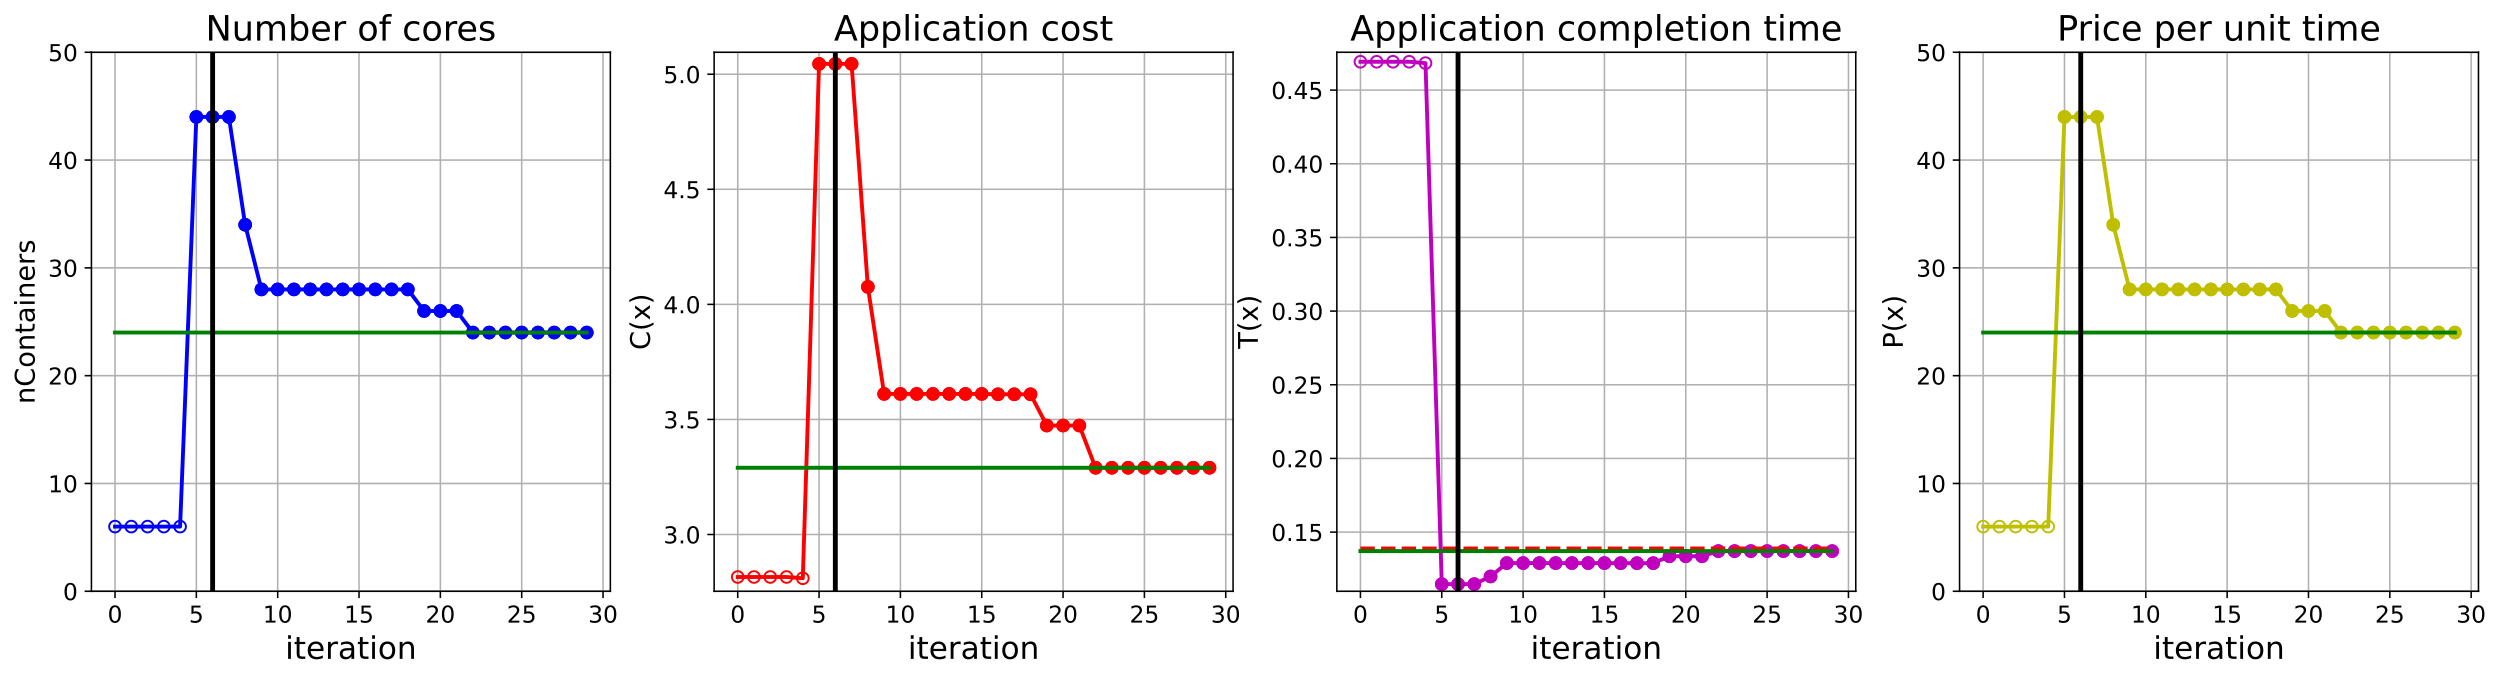 <?xml version="1.0" encoding="utf-8" standalone="no"?>
<!DOCTYPE svg PUBLIC "-//W3C//DTD SVG 1.1//EN"
  "http://www.w3.org/Graphics/SVG/1.1/DTD/svg11.dtd">
<!-- Created with matplotlib (https://matplotlib.org/) -->
<svg height="349.376pt" version="1.1" viewBox="0 0 1285.69 349.376" width="1285.69pt" xmlns="http://www.w3.org/2000/svg" xmlns:xlink="http://www.w3.org/1999/xlink">
 <defs>
  <style type="text/css">
*{stroke-linecap:butt;stroke-linejoin:round;}
  </style>
 </defs>
 <g id="figure_1">
  <g id="patch_1">
   <path d="M 0 349.376 
L 1285.69 349.376 
L 1285.69 0 
L 0 0 
z
" style="fill:#ffffff;"/>
  </g>
  <g id="axes_1">
   <g id="patch_2">
    <path d="M 47.019 304.077 
L 313.889 304.077 
L 313.889 26.877 
L 47.019 26.877 
z
" style="fill:#ffffff;"/>
   </g>
   <g id="matplotlib.axis_1">
    <g id="xtick_1">
     <g id="line2d_1">
      <path clip-path="url(#p17a54fdbc5)" d="M 59.15 304.077 
L 59.15 26.877 
" style="fill:none;stroke:#b0b0b0;stroke-linecap:square;stroke-width:0.8;"/>
     </g>
     <g id="line2d_2">
      <defs>
       <path d="M 0 0 
L 0 3.5 
" id="m8066c59ec5" style="stroke:#000000;stroke-width:0.8;"/>
      </defs>
      <g>
       <use style="stroke:#000000;stroke-width:0.8;" x="59.15" xlink:href="#m8066c59ec5" y="304.077"/>
      </g>
     </g>
     <g id="text_1">
      <!-- 0 -->
      <defs>
       <path d="M 31.781 66.406 
Q 24.172 66.406 20.328 58.906 
Q 16.5 51.422 16.5 36.375 
Q 16.5 21.391 20.328 13.891 
Q 24.172 6.391 31.781 6.391 
Q 39.453 6.391 43.281 13.891 
Q 47.125 21.391 47.125 36.375 
Q 47.125 51.422 43.281 58.906 
Q 39.453 66.406 31.781 66.406 
z
M 31.781 74.219 
Q 44.047 74.219 50.516 64.516 
Q 56.984 54.828 56.984 36.375 
Q 56.984 17.969 50.516 8.266 
Q 44.047 -1.422 31.781 -1.422 
Q 19.531 -1.422 13.062 8.266 
Q 6.594 17.969 6.594 36.375 
Q 6.594 54.828 13.062 64.516 
Q 19.531 74.219 31.781 74.219 
z
" id="DejaVuSans-48"/>
      </defs>
      <g transform="translate(55.332 320.195)scale(0.12 -0.12)">
       <use xlink:href="#DejaVuSans-48"/>
      </g>
     </g>
    </g>
    <g id="xtick_2">
     <g id="line2d_3">
      <path clip-path="url(#p17a54fdbc5)" d="M 100.979 304.077 
L 100.979 26.877 
" style="fill:none;stroke:#b0b0b0;stroke-linecap:square;stroke-width:0.8;"/>
     </g>
     <g id="line2d_4">
      <g>
       <use style="stroke:#000000;stroke-width:0.8;" x="100.979" xlink:href="#m8066c59ec5" y="304.077"/>
      </g>
     </g>
     <g id="text_2">
      <!-- 5 -->
      <defs>
       <path d="M 10.797 72.906 
L 49.516 72.906 
L 49.516 64.594 
L 19.828 64.594 
L 19.828 46.734 
Q 21.969 47.469 24.109 47.828 
Q 26.266 48.188 28.422 48.188 
Q 40.625 48.188 47.75 41.5 
Q 54.891 34.812 54.891 23.391 
Q 54.891 11.625 47.562 5.094 
Q 40.234 -1.422 26.906 -1.422 
Q 22.312 -1.422 17.547 -0.641 
Q 12.797 0.141 7.719 1.703 
L 7.719 11.625 
Q 12.109 9.234 16.797 8.062 
Q 21.484 6.891 26.703 6.891 
Q 35.156 6.891 40.078 11.328 
Q 45.016 15.766 45.016 23.391 
Q 45.016 31 40.078 35.438 
Q 35.156 39.891 26.703 39.891 
Q 22.75 39.891 18.812 39.016 
Q 14.891 38.141 10.797 36.281 
z
" id="DejaVuSans-53"/>
      </defs>
      <g transform="translate(97.161 320.195)scale(0.12 -0.12)">
       <use xlink:href="#DejaVuSans-53"/>
      </g>
     </g>
    </g>
    <g id="xtick_3">
     <g id="line2d_5">
      <path clip-path="url(#p17a54fdbc5)" d="M 142.808 304.077 
L 142.808 26.877 
" style="fill:none;stroke:#b0b0b0;stroke-linecap:square;stroke-width:0.8;"/>
     </g>
     <g id="line2d_6">
      <g>
       <use style="stroke:#000000;stroke-width:0.8;" x="142.808" xlink:href="#m8066c59ec5" y="304.077"/>
      </g>
     </g>
     <g id="text_3">
      <!-- 10 -->
      <defs>
       <path d="M 12.406 8.297 
L 28.516 8.297 
L 28.516 63.922 
L 10.984 60.406 
L 10.984 69.391 
L 28.422 72.906 
L 38.281 72.906 
L 38.281 8.297 
L 54.391 8.297 
L 54.391 0 
L 12.406 0 
z
" id="DejaVuSans-49"/>
      </defs>
      <g transform="translate(135.173 320.195)scale(0.12 -0.12)">
       <use xlink:href="#DejaVuSans-49"/>
       <use x="63.623" xlink:href="#DejaVuSans-48"/>
      </g>
     </g>
    </g>
    <g id="xtick_4">
     <g id="line2d_7">
      <path clip-path="url(#p17a54fdbc5)" d="M 184.637 304.077 
L 184.637 26.877 
" style="fill:none;stroke:#b0b0b0;stroke-linecap:square;stroke-width:0.8;"/>
     </g>
     <g id="line2d_8">
      <g>
       <use style="stroke:#000000;stroke-width:0.8;" x="184.637" xlink:href="#m8066c59ec5" y="304.077"/>
      </g>
     </g>
     <g id="text_4">
      <!-- 15 -->
      <g transform="translate(177.002 320.195)scale(0.12 -0.12)">
       <use xlink:href="#DejaVuSans-49"/>
       <use x="63.623" xlink:href="#DejaVuSans-53"/>
      </g>
     </g>
    </g>
    <g id="xtick_5">
     <g id="line2d_9">
      <path clip-path="url(#p17a54fdbc5)" d="M 226.466 304.077 
L 226.466 26.877 
" style="fill:none;stroke:#b0b0b0;stroke-linecap:square;stroke-width:0.8;"/>
     </g>
     <g id="line2d_10">
      <g>
       <use style="stroke:#000000;stroke-width:0.8;" x="226.466" xlink:href="#m8066c59ec5" y="304.077"/>
      </g>
     </g>
     <g id="text_5">
      <!-- 20 -->
      <defs>
       <path d="M 19.188 8.297 
L 53.609 8.297 
L 53.609 0 
L 7.328 0 
L 7.328 8.297 
Q 12.938 14.109 22.625 23.891 
Q 32.328 33.688 34.812 36.531 
Q 39.547 41.844 41.422 45.531 
Q 43.312 49.219 43.312 52.781 
Q 43.312 58.594 39.234 62.25 
Q 35.156 65.922 28.609 65.922 
Q 23.969 65.922 18.812 64.312 
Q 13.672 62.703 7.812 59.422 
L 7.812 69.391 
Q 13.766 71.781 18.938 73 
Q 24.125 74.219 28.422 74.219 
Q 39.75 74.219 46.484 68.547 
Q 53.219 62.891 53.219 53.422 
Q 53.219 48.922 51.531 44.891 
Q 49.859 40.875 45.406 35.406 
Q 44.188 33.984 37.641 27.219 
Q 31.109 20.453 19.188 8.297 
z
" id="DejaVuSans-50"/>
      </defs>
      <g transform="translate(218.831 320.195)scale(0.12 -0.12)">
       <use xlink:href="#DejaVuSans-50"/>
       <use x="63.623" xlink:href="#DejaVuSans-48"/>
      </g>
     </g>
    </g>
    <g id="xtick_6">
     <g id="line2d_11">
      <path clip-path="url(#p17a54fdbc5)" d="M 268.295 304.077 
L 268.295 26.877 
" style="fill:none;stroke:#b0b0b0;stroke-linecap:square;stroke-width:0.8;"/>
     </g>
     <g id="line2d_12">
      <g>
       <use style="stroke:#000000;stroke-width:0.8;" x="268.295" xlink:href="#m8066c59ec5" y="304.077"/>
      </g>
     </g>
     <g id="text_6">
      <!-- 25 -->
      <g transform="translate(260.66 320.195)scale(0.12 -0.12)">
       <use xlink:href="#DejaVuSans-50"/>
       <use x="63.623" xlink:href="#DejaVuSans-53"/>
      </g>
     </g>
    </g>
    <g id="xtick_7">
     <g id="line2d_13">
      <path clip-path="url(#p17a54fdbc5)" d="M 310.124 304.077 
L 310.124 26.877 
" style="fill:none;stroke:#b0b0b0;stroke-linecap:square;stroke-width:0.8;"/>
     </g>
     <g id="line2d_14">
      <g>
       <use style="stroke:#000000;stroke-width:0.8;" x="310.124" xlink:href="#m8066c59ec5" y="304.077"/>
      </g>
     </g>
     <g id="text_7">
      <!-- 30 -->
      <defs>
       <path d="M 40.578 39.312 
Q 47.656 37.797 51.625 33 
Q 55.609 28.219 55.609 21.188 
Q 55.609 10.406 48.188 4.484 
Q 40.766 -1.422 27.094 -1.422 
Q 22.516 -1.422 17.656 -0.516 
Q 12.797 0.391 7.625 2.203 
L 7.625 11.719 
Q 11.719 9.328 16.594 8.109 
Q 21.484 6.891 26.812 6.891 
Q 36.078 6.891 40.938 10.547 
Q 45.797 14.203 45.797 21.188 
Q 45.797 27.641 41.281 31.266 
Q 36.766 34.906 28.719 34.906 
L 20.219 34.906 
L 20.219 43.016 
L 29.109 43.016 
Q 36.375 43.016 40.234 45.922 
Q 44.094 48.828 44.094 54.297 
Q 44.094 59.906 40.109 62.906 
Q 36.141 65.922 28.719 65.922 
Q 24.656 65.922 20.016 65.031 
Q 15.375 64.156 9.812 62.312 
L 9.812 71.094 
Q 15.438 72.656 20.344 73.438 
Q 25.25 74.219 29.594 74.219 
Q 40.828 74.219 47.359 69.109 
Q 53.906 64.016 53.906 55.328 
Q 53.906 49.266 50.438 45.094 
Q 46.969 40.922 40.578 39.312 
z
" id="DejaVuSans-51"/>
      </defs>
      <g transform="translate(302.489 320.195)scale(0.12 -0.12)">
       <use xlink:href="#DejaVuSans-51"/>
       <use x="63.623" xlink:href="#DejaVuSans-48"/>
      </g>
     </g>
    </g>
    <g id="text_8">
     <!-- iteration -->
     <defs>
      <path d="M 9.422 54.688 
L 18.406 54.688 
L 18.406 0 
L 9.422 0 
z
M 9.422 75.984 
L 18.406 75.984 
L 18.406 64.594 
L 9.422 64.594 
z
" id="DejaVuSans-105"/>
      <path d="M 18.312 70.219 
L 18.312 54.688 
L 36.812 54.688 
L 36.812 47.703 
L 18.312 47.703 
L 18.312 18.016 
Q 18.312 11.328 20.141 9.422 
Q 21.969 7.516 27.594 7.516 
L 36.812 7.516 
L 36.812 0 
L 27.594 0 
Q 17.188 0 13.234 3.875 
Q 9.281 7.766 9.281 18.016 
L 9.281 47.703 
L 2.688 47.703 
L 2.688 54.688 
L 9.281 54.688 
L 9.281 70.219 
z
" id="DejaVuSans-116"/>
      <path d="M 56.203 29.594 
L 56.203 25.203 
L 14.891 25.203 
Q 15.484 15.922 20.484 11.062 
Q 25.484 6.203 34.422 6.203 
Q 39.594 6.203 44.453 7.469 
Q 49.312 8.734 54.109 11.281 
L 54.109 2.781 
Q 49.266 0.734 44.188 -0.344 
Q 39.109 -1.422 33.891 -1.422 
Q 20.797 -1.422 13.156 6.188 
Q 5.516 13.812 5.516 26.812 
Q 5.516 40.234 12.766 48.109 
Q 20.016 56 32.328 56 
Q 43.359 56 49.781 48.891 
Q 56.203 41.797 56.203 29.594 
z
M 47.219 32.234 
Q 47.125 39.594 43.094 43.984 
Q 39.062 48.391 32.422 48.391 
Q 24.906 48.391 20.391 44.141 
Q 15.875 39.891 15.188 32.172 
z
" id="DejaVuSans-101"/>
      <path d="M 41.109 46.297 
Q 39.594 47.172 37.812 47.578 
Q 36.031 48 33.891 48 
Q 26.266 48 22.188 43.047 
Q 18.109 38.094 18.109 28.812 
L 18.109 0 
L 9.078 0 
L 9.078 54.688 
L 18.109 54.688 
L 18.109 46.188 
Q 20.953 51.172 25.484 53.578 
Q 30.031 56 36.531 56 
Q 37.453 56 38.578 55.875 
Q 39.703 55.766 41.062 55.516 
z
" id="DejaVuSans-114"/>
      <path d="M 34.281 27.484 
Q 23.391 27.484 19.188 25 
Q 14.984 22.516 14.984 16.5 
Q 14.984 11.719 18.141 8.906 
Q 21.297 6.109 26.703 6.109 
Q 34.188 6.109 38.703 11.406 
Q 43.219 16.703 43.219 25.484 
L 43.219 27.484 
z
M 52.203 31.203 
L 52.203 0 
L 43.219 0 
L 43.219 8.297 
Q 40.141 3.328 35.547 0.953 
Q 30.953 -1.422 24.312 -1.422 
Q 15.922 -1.422 10.953 3.297 
Q 6 8.016 6 15.922 
Q 6 25.141 12.172 29.828 
Q 18.359 34.516 30.609 34.516 
L 43.219 34.516 
L 43.219 35.406 
Q 43.219 41.609 39.141 45 
Q 35.062 48.391 27.688 48.391 
Q 23 48.391 18.547 47.266 
Q 14.109 46.141 10.016 43.891 
L 10.016 52.203 
Q 14.938 54.109 19.578 55.047 
Q 24.219 56 28.609 56 
Q 40.484 56 46.344 49.844 
Q 52.203 43.703 52.203 31.203 
z
" id="DejaVuSans-97"/>
      <path d="M 30.609 48.391 
Q 23.391 48.391 19.188 42.75 
Q 14.984 37.109 14.984 27.297 
Q 14.984 17.484 19.156 11.844 
Q 23.344 6.203 30.609 6.203 
Q 37.797 6.203 41.984 11.859 
Q 46.188 17.531 46.188 27.297 
Q 46.188 37.016 41.984 42.703 
Q 37.797 48.391 30.609 48.391 
z
M 30.609 56 
Q 42.328 56 49.016 48.375 
Q 55.719 40.766 55.719 27.297 
Q 55.719 13.875 49.016 6.219 
Q 42.328 -1.422 30.609 -1.422 
Q 18.844 -1.422 12.172 6.219 
Q 5.516 13.875 5.516 27.297 
Q 5.516 40.766 12.172 48.375 
Q 18.844 56 30.609 56 
z
" id="DejaVuSans-111"/>
      <path d="M 54.891 33.016 
L 54.891 0 
L 45.906 0 
L 45.906 32.719 
Q 45.906 40.484 42.875 44.328 
Q 39.844 48.188 33.797 48.188 
Q 26.516 48.188 22.312 43.547 
Q 18.109 38.922 18.109 30.906 
L 18.109 0 
L 9.078 0 
L 9.078 54.688 
L 18.109 54.688 
L 18.109 46.188 
Q 21.344 51.125 25.703 53.562 
Q 30.078 56 35.797 56 
Q 45.219 56 50.047 50.172 
Q 54.891 44.344 54.891 33.016 
z
" id="DejaVuSans-110"/>
     </defs>
     <g transform="translate(146.658 338.848)scale(0.16 -0.16)">
      <use xlink:href="#DejaVuSans-105"/>
      <use x="27.783" xlink:href="#DejaVuSans-116"/>
      <use x="66.992" xlink:href="#DejaVuSans-101"/>
      <use x="128.516" xlink:href="#DejaVuSans-114"/>
      <use x="169.629" xlink:href="#DejaVuSans-97"/>
      <use x="230.908" xlink:href="#DejaVuSans-116"/>
      <use x="270.117" xlink:href="#DejaVuSans-105"/>
      <use x="297.9" xlink:href="#DejaVuSans-111"/>
      <use x="359.082" xlink:href="#DejaVuSans-110"/>
     </g>
    </g>
   </g>
   <g id="matplotlib.axis_2">
    <g id="ytick_1">
     <g id="line2d_15">
      <path clip-path="url(#p17a54fdbc5)" d="M 47.019 304.077 
L 313.889 304.077 
" style="fill:none;stroke:#b0b0b0;stroke-linecap:square;stroke-width:0.8;"/>
     </g>
     <g id="line2d_16">
      <defs>
       <path d="M 0 0 
L -3.5 0 
" id="macdb65bb7e" style="stroke:#000000;stroke-width:0.8;"/>
      </defs>
      <g>
       <use style="stroke:#000000;stroke-width:0.8;" x="47.019" xlink:href="#macdb65bb7e" y="304.077"/>
      </g>
     </g>
     <g id="text_9">
      <!-- 0 -->
      <g transform="translate(32.384 308.636)scale(0.12 -0.12)">
       <use xlink:href="#DejaVuSans-48"/>
      </g>
     </g>
    </g>
    <g id="ytick_2">
     <g id="line2d_17">
      <path clip-path="url(#p17a54fdbc5)" d="M 47.019 248.637 
L 313.889 248.637 
" style="fill:none;stroke:#b0b0b0;stroke-linecap:square;stroke-width:0.8;"/>
     </g>
     <g id="line2d_18">
      <g>
       <use style="stroke:#000000;stroke-width:0.8;" x="47.019" xlink:href="#macdb65bb7e" y="248.637"/>
      </g>
     </g>
     <g id="text_10">
      <!-- 10 -->
      <g transform="translate(24.749 253.196)scale(0.12 -0.12)">
       <use xlink:href="#DejaVuSans-49"/>
       <use x="63.623" xlink:href="#DejaVuSans-48"/>
      </g>
     </g>
    </g>
    <g id="ytick_3">
     <g id="line2d_19">
      <path clip-path="url(#p17a54fdbc5)" d="M 47.019 193.197 
L 313.889 193.197 
" style="fill:none;stroke:#b0b0b0;stroke-linecap:square;stroke-width:0.8;"/>
     </g>
     <g id="line2d_20">
      <g>
       <use style="stroke:#000000;stroke-width:0.8;" x="47.019" xlink:href="#macdb65bb7e" y="193.197"/>
      </g>
     </g>
     <g id="text_11">
      <!-- 20 -->
      <g transform="translate(24.749 197.756)scale(0.12 -0.12)">
       <use xlink:href="#DejaVuSans-50"/>
       <use x="63.623" xlink:href="#DejaVuSans-48"/>
      </g>
     </g>
    </g>
    <g id="ytick_4">
     <g id="line2d_21">
      <path clip-path="url(#p17a54fdbc5)" d="M 47.019 137.757 
L 313.889 137.757 
" style="fill:none;stroke:#b0b0b0;stroke-linecap:square;stroke-width:0.8;"/>
     </g>
     <g id="line2d_22">
      <g>
       <use style="stroke:#000000;stroke-width:0.8;" x="47.019" xlink:href="#macdb65bb7e" y="137.757"/>
      </g>
     </g>
     <g id="text_12">
      <!-- 30 -->
      <g transform="translate(24.749 142.316)scale(0.12 -0.12)">
       <use xlink:href="#DejaVuSans-51"/>
       <use x="63.623" xlink:href="#DejaVuSans-48"/>
      </g>
     </g>
    </g>
    <g id="ytick_5">
     <g id="line2d_23">
      <path clip-path="url(#p17a54fdbc5)" d="M 47.019 82.317 
L 313.889 82.317 
" style="fill:none;stroke:#b0b0b0;stroke-linecap:square;stroke-width:0.8;"/>
     </g>
     <g id="line2d_24">
      <g>
       <use style="stroke:#000000;stroke-width:0.8;" x="47.019" xlink:href="#macdb65bb7e" y="82.317"/>
      </g>
     </g>
     <g id="text_13">
      <!-- 40 -->
      <defs>
       <path d="M 37.797 64.312 
L 12.891 25.391 
L 37.797 25.391 
z
M 35.203 72.906 
L 47.609 72.906 
L 47.609 25.391 
L 58.016 25.391 
L 58.016 17.188 
L 47.609 17.188 
L 47.609 0 
L 37.797 0 
L 37.797 17.188 
L 4.891 17.188 
L 4.891 26.703 
z
" id="DejaVuSans-52"/>
      </defs>
      <g transform="translate(24.749 86.876)scale(0.12 -0.12)">
       <use xlink:href="#DejaVuSans-52"/>
       <use x="63.623" xlink:href="#DejaVuSans-48"/>
      </g>
     </g>
    </g>
    <g id="ytick_6">
     <g id="line2d_25">
      <path clip-path="url(#p17a54fdbc5)" d="M 47.019 26.877 
L 313.889 26.877 
" style="fill:none;stroke:#b0b0b0;stroke-linecap:square;stroke-width:0.8;"/>
     </g>
     <g id="line2d_26">
      <g>
       <use style="stroke:#000000;stroke-width:0.8;" x="47.019" xlink:href="#macdb65bb7e" y="26.877"/>
      </g>
     </g>
     <g id="text_14">
      <!-- 50 -->
      <g transform="translate(24.749 31.436)scale(0.12 -0.12)">
       <use xlink:href="#DejaVuSans-53"/>
       <use x="63.623" xlink:href="#DejaVuSans-48"/>
      </g>
     </g>
    </g>
    <g id="text_15">
     <!-- nContainers -->
     <defs>
      <path d="M 64.406 67.281 
L 64.406 56.891 
Q 59.422 61.531 53.781 63.812 
Q 48.141 66.109 41.797 66.109 
Q 29.297 66.109 22.656 58.469 
Q 16.016 50.828 16.016 36.375 
Q 16.016 21.969 22.656 14.328 
Q 29.297 6.688 41.797 6.688 
Q 48.141 6.688 53.781 8.984 
Q 59.422 11.281 64.406 15.922 
L 64.406 5.609 
Q 59.234 2.094 53.438 0.328 
Q 47.656 -1.422 41.219 -1.422 
Q 24.656 -1.422 15.125 8.703 
Q 5.609 18.844 5.609 36.375 
Q 5.609 53.953 15.125 64.078 
Q 24.656 74.219 41.219 74.219 
Q 47.75 74.219 53.531 72.484 
Q 59.328 70.75 64.406 67.281 
z
" id="DejaVuSans-67"/>
      <path d="M 44.281 53.078 
L 44.281 44.578 
Q 40.484 46.531 36.375 47.5 
Q 32.281 48.484 27.875 48.484 
Q 21.188 48.484 17.844 46.438 
Q 14.5 44.391 14.5 40.281 
Q 14.5 37.156 16.891 35.375 
Q 19.281 33.594 26.516 31.984 
L 29.594 31.297 
Q 39.156 29.25 43.188 25.516 
Q 47.219 21.781 47.219 15.094 
Q 47.219 7.469 41.188 3.016 
Q 35.156 -1.422 24.609 -1.422 
Q 20.219 -1.422 15.453 -0.562 
Q 10.688 0.297 5.422 2 
L 5.422 11.281 
Q 10.406 8.688 15.234 7.391 
Q 20.062 6.109 24.812 6.109 
Q 31.156 6.109 34.562 8.281 
Q 37.984 10.453 37.984 14.406 
Q 37.984 18.062 35.516 20.016 
Q 33.062 21.969 24.703 23.781 
L 21.578 24.516 
Q 13.234 26.266 9.516 29.906 
Q 5.812 33.547 5.812 39.891 
Q 5.812 47.609 11.281 51.797 
Q 16.75 56 26.812 56 
Q 31.781 56 36.172 55.266 
Q 40.578 54.547 44.281 53.078 
z
" id="DejaVuSans-115"/>
     </defs>
     <g transform="translate(17.838 207.767)rotate(-90)scale(0.14 -0.14)">
      <use xlink:href="#DejaVuSans-110"/>
      <use x="63.379" xlink:href="#DejaVuSans-67"/>
      <use x="133.203" xlink:href="#DejaVuSans-111"/>
      <use x="194.385" xlink:href="#DejaVuSans-110"/>
      <use x="257.764" xlink:href="#DejaVuSans-116"/>
      <use x="296.973" xlink:href="#DejaVuSans-97"/>
      <use x="358.252" xlink:href="#DejaVuSans-105"/>
      <use x="386.035" xlink:href="#DejaVuSans-110"/>
      <use x="449.414" xlink:href="#DejaVuSans-101"/>
      <use x="510.938" xlink:href="#DejaVuSans-114"/>
      <use x="552.051" xlink:href="#DejaVuSans-115"/>
     </g>
    </g>
   </g>
   <g id="line2d_27">
    <path clip-path="url(#p17a54fdbc5)" d="M 59.15 270.813 
L 67.516 270.813 
L 75.881 270.813 
L 84.247 270.813 
L 92.613 270.813 
L 100.979 60.141 
L 109.345 60.141 
L 117.711 60.141 
L 126.076 115.581 
L 134.442 148.845 
L 142.808 148.845 
L 151.174 148.845 
L 159.54 148.845 
L 167.905 148.845 
L 176.271 148.845 
L 184.637 148.845 
L 193.003 148.845 
L 201.369 148.845 
L 209.735 148.845 
L 218.1 159.933 
L 226.466 159.933 
L 234.832 159.933 
L 243.198 171.021 
L 251.564 171.021 
L 259.929 171.021 
L 268.295 171.021 
L 276.661 171.021 
L 285.027 171.021 
L 293.393 171.021 
L 301.759 171.021 
" style="fill:none;stroke:#0000ff;stroke-linecap:square;stroke-width:2;"/>
    <defs>
     <path d="M 0 3 
C 0.796 3 1.559 2.684 2.121 2.121 
C 2.684 1.559 3 0.796 3 0 
C 3 -0.796 2.684 -1.559 2.121 -2.121 
C 1.559 -2.684 0.796 -3 0 -3 
C -0.796 -3 -1.559 -2.684 -2.121 -2.121 
C -2.684 -1.559 -3 -0.796 -3 0 
C -3 0.796 -2.684 1.559 -2.121 2.121 
C -1.559 2.684 -0.796 3 0 3 
z
" id="m26d1217d00" style="stroke:#0000ff;"/>
    </defs>
    <g clip-path="url(#p17a54fdbc5)">
     <use style="fill-opacity:0;stroke:#0000ff;" x="59.15" xlink:href="#m26d1217d00" y="270.813"/>
     <use style="fill-opacity:0;stroke:#0000ff;" x="67.516" xlink:href="#m26d1217d00" y="270.813"/>
     <use style="fill-opacity:0;stroke:#0000ff;" x="75.881" xlink:href="#m26d1217d00" y="270.813"/>
     <use style="fill-opacity:0;stroke:#0000ff;" x="84.247" xlink:href="#m26d1217d00" y="270.813"/>
     <use style="fill-opacity:0;stroke:#0000ff;" x="92.613" xlink:href="#m26d1217d00" y="270.813"/>
     <use style="fill-opacity:0;stroke:#0000ff;" x="100.979" xlink:href="#m26d1217d00" y="60.141"/>
     <use style="fill-opacity:0;stroke:#0000ff;" x="109.345" xlink:href="#m26d1217d00" y="60.141"/>
     <use style="fill-opacity:0;stroke:#0000ff;" x="117.711" xlink:href="#m26d1217d00" y="60.141"/>
     <use style="fill-opacity:0;stroke:#0000ff;" x="126.076" xlink:href="#m26d1217d00" y="115.581"/>
     <use style="fill-opacity:0;stroke:#0000ff;" x="134.442" xlink:href="#m26d1217d00" y="148.845"/>
     <use style="fill-opacity:0;stroke:#0000ff;" x="142.808" xlink:href="#m26d1217d00" y="148.845"/>
     <use style="fill-opacity:0;stroke:#0000ff;" x="151.174" xlink:href="#m26d1217d00" y="148.845"/>
     <use style="fill-opacity:0;stroke:#0000ff;" x="159.54" xlink:href="#m26d1217d00" y="148.845"/>
     <use style="fill-opacity:0;stroke:#0000ff;" x="167.905" xlink:href="#m26d1217d00" y="148.845"/>
     <use style="fill-opacity:0;stroke:#0000ff;" x="176.271" xlink:href="#m26d1217d00" y="148.845"/>
     <use style="fill-opacity:0;stroke:#0000ff;" x="184.637" xlink:href="#m26d1217d00" y="148.845"/>
     <use style="fill-opacity:0;stroke:#0000ff;" x="193.003" xlink:href="#m26d1217d00" y="148.845"/>
     <use style="fill-opacity:0;stroke:#0000ff;" x="201.369" xlink:href="#m26d1217d00" y="148.845"/>
     <use style="fill-opacity:0;stroke:#0000ff;" x="209.735" xlink:href="#m26d1217d00" y="148.845"/>
     <use style="fill-opacity:0;stroke:#0000ff;" x="218.1" xlink:href="#m26d1217d00" y="159.933"/>
     <use style="fill-opacity:0;stroke:#0000ff;" x="226.466" xlink:href="#m26d1217d00" y="159.933"/>
     <use style="fill-opacity:0;stroke:#0000ff;" x="234.832" xlink:href="#m26d1217d00" y="159.933"/>
     <use style="fill-opacity:0;stroke:#0000ff;" x="243.198" xlink:href="#m26d1217d00" y="171.021"/>
     <use style="fill-opacity:0;stroke:#0000ff;" x="251.564" xlink:href="#m26d1217d00" y="171.021"/>
     <use style="fill-opacity:0;stroke:#0000ff;" x="259.929" xlink:href="#m26d1217d00" y="171.021"/>
     <use style="fill-opacity:0;stroke:#0000ff;" x="268.295" xlink:href="#m26d1217d00" y="171.021"/>
     <use style="fill-opacity:0;stroke:#0000ff;" x="276.661" xlink:href="#m26d1217d00" y="171.021"/>
     <use style="fill-opacity:0;stroke:#0000ff;" x="285.027" xlink:href="#m26d1217d00" y="171.021"/>
     <use style="fill-opacity:0;stroke:#0000ff;" x="293.393" xlink:href="#m26d1217d00" y="171.021"/>
     <use style="fill-opacity:0;stroke:#0000ff;" x="301.759" xlink:href="#m26d1217d00" y="171.021"/>
    </g>
   </g>
   <g id="line2d_28">
    <defs>
     <path d="M 0 3 
C 0.796 3 1.559 2.684 2.121 2.121 
C 2.684 1.559 3 0.796 3 0 
C 3 -0.796 2.684 -1.559 2.121 -2.121 
C 1.559 -2.684 0.796 -3 0 -3 
C -0.796 -3 -1.559 -2.684 -2.121 -2.121 
C -2.684 -1.559 -3 -0.796 -3 0 
C -3 0.796 -2.684 1.559 -2.121 2.121 
C -1.559 2.684 -0.796 3 0 3 
z
" id="ma7acfafbee" style="stroke:#0000ff;"/>
    </defs>
    <g clip-path="url(#p17a54fdbc5)">
     <use style="fill:#0000ff;stroke:#0000ff;" x="100.979" xlink:href="#ma7acfafbee" y="60.141"/>
    </g>
   </g>
   <g id="line2d_29">
    <g clip-path="url(#p17a54fdbc5)">
     <use style="fill:#0000ff;stroke:#0000ff;" x="109.345" xlink:href="#ma7acfafbee" y="60.141"/>
    </g>
   </g>
   <g id="line2d_30">
    <g clip-path="url(#p17a54fdbc5)">
     <use style="fill:#0000ff;stroke:#0000ff;" x="117.711" xlink:href="#ma7acfafbee" y="60.141"/>
    </g>
   </g>
   <g id="line2d_31">
    <g clip-path="url(#p17a54fdbc5)">
     <use style="fill:#0000ff;stroke:#0000ff;" x="126.076" xlink:href="#ma7acfafbee" y="115.581"/>
    </g>
   </g>
   <g id="line2d_32">
    <g clip-path="url(#p17a54fdbc5)">
     <use style="fill:#0000ff;stroke:#0000ff;" x="134.442" xlink:href="#ma7acfafbee" y="148.845"/>
    </g>
   </g>
   <g id="line2d_33">
    <g clip-path="url(#p17a54fdbc5)">
     <use style="fill:#0000ff;stroke:#0000ff;" x="142.808" xlink:href="#ma7acfafbee" y="148.845"/>
    </g>
   </g>
   <g id="line2d_34">
    <g clip-path="url(#p17a54fdbc5)">
     <use style="fill:#0000ff;stroke:#0000ff;" x="151.174" xlink:href="#ma7acfafbee" y="148.845"/>
    </g>
   </g>
   <g id="line2d_35">
    <g clip-path="url(#p17a54fdbc5)">
     <use style="fill:#0000ff;stroke:#0000ff;" x="159.54" xlink:href="#ma7acfafbee" y="148.845"/>
    </g>
   </g>
   <g id="line2d_36">
    <g clip-path="url(#p17a54fdbc5)">
     <use style="fill:#0000ff;stroke:#0000ff;" x="167.905" xlink:href="#ma7acfafbee" y="148.845"/>
    </g>
   </g>
   <g id="line2d_37">
    <g clip-path="url(#p17a54fdbc5)">
     <use style="fill:#0000ff;stroke:#0000ff;" x="176.271" xlink:href="#ma7acfafbee" y="148.845"/>
    </g>
   </g>
   <g id="line2d_38">
    <g clip-path="url(#p17a54fdbc5)">
     <use style="fill:#0000ff;stroke:#0000ff;" x="184.637" xlink:href="#ma7acfafbee" y="148.845"/>
    </g>
   </g>
   <g id="line2d_39">
    <g clip-path="url(#p17a54fdbc5)">
     <use style="fill:#0000ff;stroke:#0000ff;" x="193.003" xlink:href="#ma7acfafbee" y="148.845"/>
    </g>
   </g>
   <g id="line2d_40">
    <g clip-path="url(#p17a54fdbc5)">
     <use style="fill:#0000ff;stroke:#0000ff;" x="201.369" xlink:href="#ma7acfafbee" y="148.845"/>
    </g>
   </g>
   <g id="line2d_41">
    <g clip-path="url(#p17a54fdbc5)">
     <use style="fill:#0000ff;stroke:#0000ff;" x="209.735" xlink:href="#ma7acfafbee" y="148.845"/>
    </g>
   </g>
   <g id="line2d_42">
    <g clip-path="url(#p17a54fdbc5)">
     <use style="fill:#0000ff;stroke:#0000ff;" x="218.1" xlink:href="#ma7acfafbee" y="159.933"/>
    </g>
   </g>
   <g id="line2d_43">
    <g clip-path="url(#p17a54fdbc5)">
     <use style="fill:#0000ff;stroke:#0000ff;" x="226.466" xlink:href="#ma7acfafbee" y="159.933"/>
    </g>
   </g>
   <g id="line2d_44">
    <g clip-path="url(#p17a54fdbc5)">
     <use style="fill:#0000ff;stroke:#0000ff;" x="234.832" xlink:href="#ma7acfafbee" y="159.933"/>
    </g>
   </g>
   <g id="line2d_45">
    <g clip-path="url(#p17a54fdbc5)">
     <use style="fill:#0000ff;stroke:#0000ff;" x="243.198" xlink:href="#ma7acfafbee" y="171.021"/>
    </g>
   </g>
   <g id="line2d_46">
    <g clip-path="url(#p17a54fdbc5)">
     <use style="fill:#0000ff;stroke:#0000ff;" x="251.564" xlink:href="#ma7acfafbee" y="171.021"/>
    </g>
   </g>
   <g id="line2d_47">
    <g clip-path="url(#p17a54fdbc5)">
     <use style="fill:#0000ff;stroke:#0000ff;" x="259.929" xlink:href="#ma7acfafbee" y="171.021"/>
    </g>
   </g>
   <g id="line2d_48">
    <g clip-path="url(#p17a54fdbc5)">
     <use style="fill:#0000ff;stroke:#0000ff;" x="268.295" xlink:href="#ma7acfafbee" y="171.021"/>
    </g>
   </g>
   <g id="line2d_49">
    <g clip-path="url(#p17a54fdbc5)">
     <use style="fill:#0000ff;stroke:#0000ff;" x="276.661" xlink:href="#ma7acfafbee" y="171.021"/>
    </g>
   </g>
   <g id="line2d_50">
    <g clip-path="url(#p17a54fdbc5)">
     <use style="fill:#0000ff;stroke:#0000ff;" x="285.027" xlink:href="#ma7acfafbee" y="171.021"/>
    </g>
   </g>
   <g id="line2d_51">
    <g clip-path="url(#p17a54fdbc5)">
     <use style="fill:#0000ff;stroke:#0000ff;" x="293.393" xlink:href="#ma7acfafbee" y="171.021"/>
    </g>
   </g>
   <g id="line2d_52">
    <g clip-path="url(#p17a54fdbc5)">
     <use style="fill:#0000ff;stroke:#0000ff;" x="301.759" xlink:href="#ma7acfafbee" y="171.021"/>
    </g>
   </g>
   <g id="line2d_53">
    <path clip-path="url(#p17a54fdbc5)" d="M 59.15 171.021 
L 67.516 171.021 
L 75.881 171.021 
L 84.247 171.021 
L 92.613 171.021 
L 100.979 171.021 
L 109.345 171.021 
L 117.711 171.021 
L 126.076 171.021 
L 134.442 171.021 
L 142.808 171.021 
L 151.174 171.021 
L 159.54 171.021 
L 167.905 171.021 
L 176.271 171.021 
L 184.637 171.021 
L 193.003 171.021 
L 201.369 171.021 
L 209.735 171.021 
L 218.1 171.021 
L 226.466 171.021 
L 234.832 171.021 
L 243.198 171.021 
L 251.564 171.021 
L 259.929 171.021 
L 268.295 171.021 
L 276.661 171.021 
L 285.027 171.021 
L 293.393 171.021 
L 301.759 171.021 
" style="fill:none;stroke:#008000;stroke-linecap:square;stroke-width:2;"/>
   </g>
   <g id="line2d_54">
    <path clip-path="url(#p17a54fdbc5)" d="M 109.345 304.077 
L 109.345 26.877 
" style="fill:none;stroke:#000000;stroke-linecap:square;stroke-width:2.5;"/>
   </g>
   <g id="patch_3">
    <path d="M 47.019 304.077 
L 47.019 26.877 
" style="fill:none;stroke:#000000;stroke-linecap:square;stroke-linejoin:miter;stroke-width:0.8;"/>
   </g>
   <g id="patch_4">
    <path d="M 313.889 304.077 
L 313.889 26.877 
" style="fill:none;stroke:#000000;stroke-linecap:square;stroke-linejoin:miter;stroke-width:0.8;"/>
   </g>
   <g id="patch_5">
    <path d="M 47.019 304.077 
L 313.889 304.077 
" style="fill:none;stroke:#000000;stroke-linecap:square;stroke-linejoin:miter;stroke-width:0.8;"/>
   </g>
   <g id="patch_6">
    <path d="M 47.019 26.877 
L 313.889 26.877 
" style="fill:none;stroke:#000000;stroke-linecap:square;stroke-linejoin:miter;stroke-width:0.8;"/>
   </g>
   <g id="text_16">
    <!-- Number of cores -->
    <defs>
     <path d="M 9.812 72.906 
L 23.094 72.906 
L 55.422 11.922 
L 55.422 72.906 
L 64.984 72.906 
L 64.984 0 
L 51.703 0 
L 19.391 60.984 
L 19.391 0 
L 9.812 0 
z
" id="DejaVuSans-78"/>
     <path d="M 8.5 21.578 
L 8.5 54.688 
L 17.484 54.688 
L 17.484 21.922 
Q 17.484 14.156 20.5 10.266 
Q 23.531 6.391 29.594 6.391 
Q 36.859 6.391 41.078 11.031 
Q 45.312 15.672 45.312 23.688 
L 45.312 54.688 
L 54.297 54.688 
L 54.297 0 
L 45.312 0 
L 45.312 8.406 
Q 42.047 3.422 37.719 1 
Q 33.406 -1.422 27.688 -1.422 
Q 18.266 -1.422 13.375 4.438 
Q 8.5 10.297 8.5 21.578 
z
M 31.109 56 
z
" id="DejaVuSans-117"/>
     <path d="M 52 44.188 
Q 55.375 50.25 60.062 53.125 
Q 64.75 56 71.094 56 
Q 79.641 56 84.281 50.016 
Q 88.922 44.047 88.922 33.016 
L 88.922 0 
L 79.891 0 
L 79.891 32.719 
Q 79.891 40.578 77.094 44.375 
Q 74.312 48.188 68.609 48.188 
Q 61.625 48.188 57.562 43.547 
Q 53.516 38.922 53.516 30.906 
L 53.516 0 
L 44.484 0 
L 44.484 32.719 
Q 44.484 40.625 41.703 44.406 
Q 38.922 48.188 33.109 48.188 
Q 26.219 48.188 22.156 43.531 
Q 18.109 38.875 18.109 30.906 
L 18.109 0 
L 9.078 0 
L 9.078 54.688 
L 18.109 54.688 
L 18.109 46.188 
Q 21.188 51.219 25.484 53.609 
Q 29.781 56 35.688 56 
Q 41.656 56 45.828 52.969 
Q 50 49.953 52 44.188 
z
" id="DejaVuSans-109"/>
     <path d="M 48.688 27.297 
Q 48.688 37.203 44.609 42.844 
Q 40.531 48.484 33.406 48.484 
Q 26.266 48.484 22.188 42.844 
Q 18.109 37.203 18.109 27.297 
Q 18.109 17.391 22.188 11.75 
Q 26.266 6.109 33.406 6.109 
Q 40.531 6.109 44.609 11.75 
Q 48.688 17.391 48.688 27.297 
z
M 18.109 46.391 
Q 20.953 51.266 25.266 53.625 
Q 29.594 56 35.594 56 
Q 45.562 56 51.781 48.094 
Q 58.016 40.188 58.016 27.297 
Q 58.016 14.406 51.781 6.484 
Q 45.562 -1.422 35.594 -1.422 
Q 29.594 -1.422 25.266 0.953 
Q 20.953 3.328 18.109 8.203 
L 18.109 0 
L 9.078 0 
L 9.078 75.984 
L 18.109 75.984 
z
" id="DejaVuSans-98"/>
     <path id="DejaVuSans-32"/>
     <path d="M 37.109 75.984 
L 37.109 68.5 
L 28.516 68.5 
Q 23.688 68.5 21.797 66.547 
Q 19.922 64.594 19.922 59.516 
L 19.922 54.688 
L 34.719 54.688 
L 34.719 47.703 
L 19.922 47.703 
L 19.922 0 
L 10.891 0 
L 10.891 47.703 
L 2.297 47.703 
L 2.297 54.688 
L 10.891 54.688 
L 10.891 58.5 
Q 10.891 67.625 15.141 71.797 
Q 19.391 75.984 28.609 75.984 
z
" id="DejaVuSans-102"/>
     <path d="M 48.781 52.594 
L 48.781 44.188 
Q 44.969 46.297 41.141 47.344 
Q 37.312 48.391 33.406 48.391 
Q 24.656 48.391 19.812 42.844 
Q 14.984 37.312 14.984 27.297 
Q 14.984 17.281 19.812 11.734 
Q 24.656 6.203 33.406 6.203 
Q 37.312 6.203 41.141 7.25 
Q 44.969 8.297 48.781 10.406 
L 48.781 2.094 
Q 45.016 0.344 40.984 -0.531 
Q 36.969 -1.422 32.422 -1.422 
Q 20.062 -1.422 12.781 6.344 
Q 5.516 14.109 5.516 27.297 
Q 5.516 40.672 12.859 48.328 
Q 20.219 56 33.016 56 
Q 37.156 56 41.109 55.141 
Q 45.062 54.297 48.781 52.594 
z
" id="DejaVuSans-99"/>
    </defs>
    <g transform="translate(105.725 20.877)scale(0.18 -0.18)">
     <use xlink:href="#DejaVuSans-78"/>
     <use x="74.805" xlink:href="#DejaVuSans-117"/>
     <use x="138.184" xlink:href="#DejaVuSans-109"/>
     <use x="235.596" xlink:href="#DejaVuSans-98"/>
     <use x="299.072" xlink:href="#DejaVuSans-101"/>
     <use x="360.596" xlink:href="#DejaVuSans-114"/>
     <use x="401.709" xlink:href="#DejaVuSans-32"/>
     <use x="433.496" xlink:href="#DejaVuSans-111"/>
     <use x="494.678" xlink:href="#DejaVuSans-102"/>
     <use x="529.883" xlink:href="#DejaVuSans-32"/>
     <use x="561.67" xlink:href="#DejaVuSans-99"/>
     <use x="616.65" xlink:href="#DejaVuSans-111"/>
     <use x="677.832" xlink:href="#DejaVuSans-114"/>
     <use x="716.695" xlink:href="#DejaVuSans-101"/>
     <use x="778.219" xlink:href="#DejaVuSans-115"/>
    </g>
   </g>
  </g>
  <g id="axes_2">
   <g id="patch_7">
    <path d="M 367.263 304.077 
L 634.132 304.077 
L 634.132 26.877 
L 367.263 26.877 
z
" style="fill:#ffffff;"/>
   </g>
   <g id="matplotlib.axis_3">
    <g id="xtick_8">
     <g id="line2d_55">
      <path clip-path="url(#p68f3fc8e43)" d="M 379.393 304.077 
L 379.393 26.877 
" style="fill:none;stroke:#b0b0b0;stroke-linecap:square;stroke-width:0.8;"/>
     </g>
     <g id="line2d_56">
      <g>
       <use style="stroke:#000000;stroke-width:0.8;" x="379.393" xlink:href="#m8066c59ec5" y="304.077"/>
      </g>
     </g>
     <g id="text_17">
      <!-- 0 -->
      <g transform="translate(375.576 320.195)scale(0.12 -0.12)">
       <use xlink:href="#DejaVuSans-48"/>
      </g>
     </g>
    </g>
    <g id="xtick_9">
     <g id="line2d_57">
      <path clip-path="url(#p68f3fc8e43)" d="M 421.222 304.077 
L 421.222 26.877 
" style="fill:none;stroke:#b0b0b0;stroke-linecap:square;stroke-width:0.8;"/>
     </g>
     <g id="line2d_58">
      <g>
       <use style="stroke:#000000;stroke-width:0.8;" x="421.222" xlink:href="#m8066c59ec5" y="304.077"/>
      </g>
     </g>
     <g id="text_18">
      <!-- 5 -->
      <g transform="translate(417.405 320.195)scale(0.12 -0.12)">
       <use xlink:href="#DejaVuSans-53"/>
      </g>
     </g>
    </g>
    <g id="xtick_10">
     <g id="line2d_59">
      <path clip-path="url(#p68f3fc8e43)" d="M 463.051 304.077 
L 463.051 26.877 
" style="fill:none;stroke:#b0b0b0;stroke-linecap:square;stroke-width:0.8;"/>
     </g>
     <g id="line2d_60">
      <g>
       <use style="stroke:#000000;stroke-width:0.8;" x="463.051" xlink:href="#m8066c59ec5" y="304.077"/>
      </g>
     </g>
     <g id="text_19">
      <!-- 10 -->
      <g transform="translate(455.416 320.195)scale(0.12 -0.12)">
       <use xlink:href="#DejaVuSans-49"/>
       <use x="63.623" xlink:href="#DejaVuSans-48"/>
      </g>
     </g>
    </g>
    <g id="xtick_11">
     <g id="line2d_61">
      <path clip-path="url(#p68f3fc8e43)" d="M 504.881 304.077 
L 504.881 26.877 
" style="fill:none;stroke:#b0b0b0;stroke-linecap:square;stroke-width:0.8;"/>
     </g>
     <g id="line2d_62">
      <g>
       <use style="stroke:#000000;stroke-width:0.8;" x="504.881" xlink:href="#m8066c59ec5" y="304.077"/>
      </g>
     </g>
     <g id="text_20">
      <!-- 15 -->
      <g transform="translate(497.246 320.195)scale(0.12 -0.12)">
       <use xlink:href="#DejaVuSans-49"/>
       <use x="63.623" xlink:href="#DejaVuSans-53"/>
      </g>
     </g>
    </g>
    <g id="xtick_12">
     <g id="line2d_63">
      <path clip-path="url(#p68f3fc8e43)" d="M 546.71 304.077 
L 546.71 26.877 
" style="fill:none;stroke:#b0b0b0;stroke-linecap:square;stroke-width:0.8;"/>
     </g>
     <g id="line2d_64">
      <g>
       <use style="stroke:#000000;stroke-width:0.8;" x="546.71" xlink:href="#m8066c59ec5" y="304.077"/>
      </g>
     </g>
     <g id="text_21">
      <!-- 20 -->
      <g transform="translate(539.075 320.195)scale(0.12 -0.12)">
       <use xlink:href="#DejaVuSans-50"/>
       <use x="63.623" xlink:href="#DejaVuSans-48"/>
      </g>
     </g>
    </g>
    <g id="xtick_13">
     <g id="line2d_65">
      <path clip-path="url(#p68f3fc8e43)" d="M 588.539 304.077 
L 588.539 26.877 
" style="fill:none;stroke:#b0b0b0;stroke-linecap:square;stroke-width:0.8;"/>
     </g>
     <g id="line2d_66">
      <g>
       <use style="stroke:#000000;stroke-width:0.8;" x="588.539" xlink:href="#m8066c59ec5" y="304.077"/>
      </g>
     </g>
     <g id="text_22">
      <!-- 25 -->
      <g transform="translate(580.904 320.195)scale(0.12 -0.12)">
       <use xlink:href="#DejaVuSans-50"/>
       <use x="63.623" xlink:href="#DejaVuSans-53"/>
      </g>
     </g>
    </g>
    <g id="xtick_14">
     <g id="line2d_67">
      <path clip-path="url(#p68f3fc8e43)" d="M 630.368 304.077 
L 630.368 26.877 
" style="fill:none;stroke:#b0b0b0;stroke-linecap:square;stroke-width:0.8;"/>
     </g>
     <g id="line2d_68">
      <g>
       <use style="stroke:#000000;stroke-width:0.8;" x="630.368" xlink:href="#m8066c59ec5" y="304.077"/>
      </g>
     </g>
     <g id="text_23">
      <!-- 30 -->
      <g transform="translate(622.733 320.195)scale(0.12 -0.12)">
       <use xlink:href="#DejaVuSans-51"/>
       <use x="63.623" xlink:href="#DejaVuSans-48"/>
      </g>
     </g>
    </g>
    <g id="text_24">
     <!-- iteration -->
     <g transform="translate(466.901 338.848)scale(0.16 -0.16)">
      <use xlink:href="#DejaVuSans-105"/>
      <use x="27.783" xlink:href="#DejaVuSans-116"/>
      <use x="66.992" xlink:href="#DejaVuSans-101"/>
      <use x="128.516" xlink:href="#DejaVuSans-114"/>
      <use x="169.629" xlink:href="#DejaVuSans-97"/>
      <use x="230.908" xlink:href="#DejaVuSans-116"/>
      <use x="270.117" xlink:href="#DejaVuSans-105"/>
      <use x="297.9" xlink:href="#DejaVuSans-111"/>
      <use x="359.082" xlink:href="#DejaVuSans-110"/>
     </g>
    </g>
   </g>
   <g id="matplotlib.axis_4">
    <g id="ytick_7">
     <g id="line2d_69">
      <path clip-path="url(#p68f3fc8e43)" d="M 367.263 274.891 
L 634.132 274.891 
" style="fill:none;stroke:#b0b0b0;stroke-linecap:square;stroke-width:0.8;"/>
     </g>
     <g id="line2d_70">
      <g>
       <use style="stroke:#000000;stroke-width:0.8;" x="367.263" xlink:href="#macdb65bb7e" y="274.891"/>
      </g>
     </g>
     <g id="text_25">
      <!-- 3.0 -->
      <defs>
       <path d="M 10.688 12.406 
L 21 12.406 
L 21 0 
L 10.688 0 
z
" id="DejaVuSans-46"/>
      </defs>
      <g transform="translate(341.179 279.45)scale(0.12 -0.12)">
       <use xlink:href="#DejaVuSans-51"/>
       <use x="63.623" xlink:href="#DejaVuSans-46"/>
       <use x="95.41" xlink:href="#DejaVuSans-48"/>
      </g>
     </g>
    </g>
    <g id="ytick_8">
     <g id="line2d_71">
      <path clip-path="url(#p68f3fc8e43)" d="M 367.263 215.715 
L 634.132 215.715 
" style="fill:none;stroke:#b0b0b0;stroke-linecap:square;stroke-width:0.8;"/>
     </g>
     <g id="line2d_72">
      <g>
       <use style="stroke:#000000;stroke-width:0.8;" x="367.263" xlink:href="#macdb65bb7e" y="215.715"/>
      </g>
     </g>
     <g id="text_26">
      <!-- 3.5 -->
      <g transform="translate(341.179 220.274)scale(0.12 -0.12)">
       <use xlink:href="#DejaVuSans-51"/>
       <use x="63.623" xlink:href="#DejaVuSans-46"/>
       <use x="95.41" xlink:href="#DejaVuSans-53"/>
      </g>
     </g>
    </g>
    <g id="ytick_9">
     <g id="line2d_73">
      <path clip-path="url(#p68f3fc8e43)" d="M 367.263 156.539 
L 634.132 156.539 
" style="fill:none;stroke:#b0b0b0;stroke-linecap:square;stroke-width:0.8;"/>
     </g>
     <g id="line2d_74">
      <g>
       <use style="stroke:#000000;stroke-width:0.8;" x="367.263" xlink:href="#macdb65bb7e" y="156.539"/>
      </g>
     </g>
     <g id="text_27">
      <!-- 4.0 -->
      <g transform="translate(341.179 161.098)scale(0.12 -0.12)">
       <use xlink:href="#DejaVuSans-52"/>
       <use x="63.623" xlink:href="#DejaVuSans-46"/>
       <use x="95.41" xlink:href="#DejaVuSans-48"/>
      </g>
     </g>
    </g>
    <g id="ytick_10">
     <g id="line2d_75">
      <path clip-path="url(#p68f3fc8e43)" d="M 367.263 97.363 
L 634.132 97.363 
" style="fill:none;stroke:#b0b0b0;stroke-linecap:square;stroke-width:0.8;"/>
     </g>
     <g id="line2d_76">
      <g>
       <use style="stroke:#000000;stroke-width:0.8;" x="367.263" xlink:href="#macdb65bb7e" y="97.363"/>
      </g>
     </g>
     <g id="text_28">
      <!-- 4.5 -->
      <g transform="translate(341.179 101.922)scale(0.12 -0.12)">
       <use xlink:href="#DejaVuSans-52"/>
       <use x="63.623" xlink:href="#DejaVuSans-46"/>
       <use x="95.41" xlink:href="#DejaVuSans-53"/>
      </g>
     </g>
    </g>
    <g id="ytick_11">
     <g id="line2d_77">
      <path clip-path="url(#p68f3fc8e43)" d="M 367.263 38.187 
L 634.132 38.187 
" style="fill:none;stroke:#b0b0b0;stroke-linecap:square;stroke-width:0.8;"/>
     </g>
     <g id="line2d_78">
      <g>
       <use style="stroke:#000000;stroke-width:0.8;" x="367.263" xlink:href="#macdb65bb7e" y="38.187"/>
      </g>
     </g>
     <g id="text_29">
      <!-- 5.0 -->
      <g transform="translate(341.179 42.746)scale(0.12 -0.12)">
       <use xlink:href="#DejaVuSans-53"/>
       <use x="63.623" xlink:href="#DejaVuSans-46"/>
       <use x="95.41" xlink:href="#DejaVuSans-48"/>
      </g>
     </g>
    </g>
    <g id="text_30">
     <!-- C(x) -->
     <defs>
      <path d="M 31 75.875 
Q 24.469 64.656 21.281 53.656 
Q 18.109 42.672 18.109 31.391 
Q 18.109 20.125 21.312 9.062 
Q 24.516 -2 31 -13.188 
L 23.188 -13.188 
Q 15.875 -1.703 12.234 9.375 
Q 8.594 20.453 8.594 31.391 
Q 8.594 42.281 12.203 53.312 
Q 15.828 64.359 23.188 75.875 
z
" id="DejaVuSans-40"/>
      <path d="M 54.891 54.688 
L 35.109 28.078 
L 55.906 0 
L 45.312 0 
L 29.391 21.484 
L 13.484 0 
L 2.875 0 
L 24.125 28.609 
L 4.688 54.688 
L 15.281 54.688 
L 29.781 35.203 
L 44.281 54.688 
z
" id="DejaVuSans-120"/>
      <path d="M 8.016 75.875 
L 15.828 75.875 
Q 23.141 64.359 26.781 53.312 
Q 30.422 42.281 30.422 31.391 
Q 30.422 20.453 26.781 9.375 
Q 23.141 -1.703 15.828 -13.188 
L 8.016 -13.188 
Q 14.5 -2 17.703 9.062 
Q 20.906 20.125 20.906 31.391 
Q 20.906 42.672 17.703 53.656 
Q 14.5 64.656 8.016 75.875 
z
" id="DejaVuSans-41"/>
     </defs>
     <g transform="translate(334.268 179.97)rotate(-90)scale(0.14 -0.14)">
      <use xlink:href="#DejaVuSans-67"/>
      <use x="69.824" xlink:href="#DejaVuSans-40"/>
      <use x="108.838" xlink:href="#DejaVuSans-120"/>
      <use x="168.018" xlink:href="#DejaVuSans-41"/>
     </g>
    </g>
   </g>
   <g id="line2d_79">
    <path clip-path="url(#p68f3fc8e43)" d="M 379.393 296.734 
L 387.759 296.734 
L 396.125 296.734 
L 404.491 296.734 
L 412.857 297.388 
L 421.222 32.848 
L 429.588 32.848 
L 437.954 32.848 
L 446.32 147.53 
L 454.686 202.583 
L 463.051 202.583 
L 471.417 202.583 
L 479.783 202.583 
L 488.149 202.583 
L 496.515 202.583 
L 504.881 202.583 
L 513.246 202.763 
L 521.612 202.763 
L 529.978 202.763 
L 538.344 218.837 
L 546.71 218.837 
L 555.075 218.837 
L 563.441 240.56 
L 571.807 240.56 
L 580.173 240.56 
L 588.539 240.56 
L 596.905 240.56 
L 605.27 240.56 
L 613.636 240.56 
L 622.002 240.56 
" style="fill:none;stroke:#ff0000;stroke-linecap:square;stroke-width:2;"/>
    <defs>
     <path d="M 0 3 
C 0.796 3 1.559 2.684 2.121 2.121 
C 2.684 1.559 3 0.796 3 0 
C 3 -0.796 2.684 -1.559 2.121 -2.121 
C 1.559 -2.684 0.796 -3 0 -3 
C -0.796 -3 -1.559 -2.684 -2.121 -2.121 
C -2.684 -1.559 -3 -0.796 -3 0 
C -3 0.796 -2.684 1.559 -2.121 2.121 
C -1.559 2.684 -0.796 3 0 3 
z
" id="m8ed6b2fbdb" style="stroke:#ff0000;"/>
    </defs>
    <g clip-path="url(#p68f3fc8e43)">
     <use style="fill-opacity:0;stroke:#ff0000;" x="379.393" xlink:href="#m8ed6b2fbdb" y="296.734"/>
     <use style="fill-opacity:0;stroke:#ff0000;" x="387.759" xlink:href="#m8ed6b2fbdb" y="296.734"/>
     <use style="fill-opacity:0;stroke:#ff0000;" x="396.125" xlink:href="#m8ed6b2fbdb" y="296.734"/>
     <use style="fill-opacity:0;stroke:#ff0000;" x="404.491" xlink:href="#m8ed6b2fbdb" y="296.734"/>
     <use style="fill-opacity:0;stroke:#ff0000;" x="412.857" xlink:href="#m8ed6b2fbdb" y="297.388"/>
     <use style="fill-opacity:0;stroke:#ff0000;" x="421.222" xlink:href="#m8ed6b2fbdb" y="32.848"/>
     <use style="fill-opacity:0;stroke:#ff0000;" x="429.588" xlink:href="#m8ed6b2fbdb" y="32.848"/>
     <use style="fill-opacity:0;stroke:#ff0000;" x="437.954" xlink:href="#m8ed6b2fbdb" y="32.848"/>
     <use style="fill-opacity:0;stroke:#ff0000;" x="446.32" xlink:href="#m8ed6b2fbdb" y="147.53"/>
     <use style="fill-opacity:0;stroke:#ff0000;" x="454.686" xlink:href="#m8ed6b2fbdb" y="202.583"/>
     <use style="fill-opacity:0;stroke:#ff0000;" x="463.051" xlink:href="#m8ed6b2fbdb" y="202.583"/>
     <use style="fill-opacity:0;stroke:#ff0000;" x="471.417" xlink:href="#m8ed6b2fbdb" y="202.583"/>
     <use style="fill-opacity:0;stroke:#ff0000;" x="479.783" xlink:href="#m8ed6b2fbdb" y="202.583"/>
     <use style="fill-opacity:0;stroke:#ff0000;" x="488.149" xlink:href="#m8ed6b2fbdb" y="202.583"/>
     <use style="fill-opacity:0;stroke:#ff0000;" x="496.515" xlink:href="#m8ed6b2fbdb" y="202.583"/>
     <use style="fill-opacity:0;stroke:#ff0000;" x="504.881" xlink:href="#m8ed6b2fbdb" y="202.583"/>
     <use style="fill-opacity:0;stroke:#ff0000;" x="513.246" xlink:href="#m8ed6b2fbdb" y="202.763"/>
     <use style="fill-opacity:0;stroke:#ff0000;" x="521.612" xlink:href="#m8ed6b2fbdb" y="202.763"/>
     <use style="fill-opacity:0;stroke:#ff0000;" x="529.978" xlink:href="#m8ed6b2fbdb" y="202.763"/>
     <use style="fill-opacity:0;stroke:#ff0000;" x="538.344" xlink:href="#m8ed6b2fbdb" y="218.837"/>
     <use style="fill-opacity:0;stroke:#ff0000;" x="546.71" xlink:href="#m8ed6b2fbdb" y="218.837"/>
     <use style="fill-opacity:0;stroke:#ff0000;" x="555.075" xlink:href="#m8ed6b2fbdb" y="218.837"/>
     <use style="fill-opacity:0;stroke:#ff0000;" x="563.441" xlink:href="#m8ed6b2fbdb" y="240.56"/>
     <use style="fill-opacity:0;stroke:#ff0000;" x="571.807" xlink:href="#m8ed6b2fbdb" y="240.56"/>
     <use style="fill-opacity:0;stroke:#ff0000;" x="580.173" xlink:href="#m8ed6b2fbdb" y="240.56"/>
     <use style="fill-opacity:0;stroke:#ff0000;" x="588.539" xlink:href="#m8ed6b2fbdb" y="240.56"/>
     <use style="fill-opacity:0;stroke:#ff0000;" x="596.905" xlink:href="#m8ed6b2fbdb" y="240.56"/>
     <use style="fill-opacity:0;stroke:#ff0000;" x="605.27" xlink:href="#m8ed6b2fbdb" y="240.56"/>
     <use style="fill-opacity:0;stroke:#ff0000;" x="613.636" xlink:href="#m8ed6b2fbdb" y="240.56"/>
     <use style="fill-opacity:0;stroke:#ff0000;" x="622.002" xlink:href="#m8ed6b2fbdb" y="240.56"/>
    </g>
   </g>
   <g id="line2d_80">
    <defs>
     <path d="M 0 3 
C 0.796 3 1.559 2.684 2.121 2.121 
C 2.684 1.559 3 0.796 3 0 
C 3 -0.796 2.684 -1.559 2.121 -2.121 
C 1.559 -2.684 0.796 -3 0 -3 
C -0.796 -3 -1.559 -2.684 -2.121 -2.121 
C -2.684 -1.559 -3 -0.796 -3 0 
C -3 0.796 -2.684 1.559 -2.121 2.121 
C -1.559 2.684 -0.796 3 0 3 
z
" id="m80a279c833" style="stroke:#ff0000;"/>
    </defs>
    <g clip-path="url(#p68f3fc8e43)">
     <use style="fill:#ff0000;stroke:#ff0000;" x="421.222" xlink:href="#m80a279c833" y="32.848"/>
    </g>
   </g>
   <g id="line2d_81">
    <g clip-path="url(#p68f3fc8e43)">
     <use style="fill:#ff0000;stroke:#ff0000;" x="429.588" xlink:href="#m80a279c833" y="32.848"/>
    </g>
   </g>
   <g id="line2d_82">
    <g clip-path="url(#p68f3fc8e43)">
     <use style="fill:#ff0000;stroke:#ff0000;" x="437.954" xlink:href="#m80a279c833" y="32.848"/>
    </g>
   </g>
   <g id="line2d_83">
    <g clip-path="url(#p68f3fc8e43)">
     <use style="fill:#ff0000;stroke:#ff0000;" x="446.32" xlink:href="#m80a279c833" y="147.53"/>
    </g>
   </g>
   <g id="line2d_84">
    <g clip-path="url(#p68f3fc8e43)">
     <use style="fill:#ff0000;stroke:#ff0000;" x="454.686" xlink:href="#m80a279c833" y="202.583"/>
    </g>
   </g>
   <g id="line2d_85">
    <g clip-path="url(#p68f3fc8e43)">
     <use style="fill:#ff0000;stroke:#ff0000;" x="463.051" xlink:href="#m80a279c833" y="202.583"/>
    </g>
   </g>
   <g id="line2d_86">
    <g clip-path="url(#p68f3fc8e43)">
     <use style="fill:#ff0000;stroke:#ff0000;" x="471.417" xlink:href="#m80a279c833" y="202.583"/>
    </g>
   </g>
   <g id="line2d_87">
    <g clip-path="url(#p68f3fc8e43)">
     <use style="fill:#ff0000;stroke:#ff0000;" x="479.783" xlink:href="#m80a279c833" y="202.583"/>
    </g>
   </g>
   <g id="line2d_88">
    <g clip-path="url(#p68f3fc8e43)">
     <use style="fill:#ff0000;stroke:#ff0000;" x="488.149" xlink:href="#m80a279c833" y="202.583"/>
    </g>
   </g>
   <g id="line2d_89">
    <g clip-path="url(#p68f3fc8e43)">
     <use style="fill:#ff0000;stroke:#ff0000;" x="496.515" xlink:href="#m80a279c833" y="202.583"/>
    </g>
   </g>
   <g id="line2d_90">
    <g clip-path="url(#p68f3fc8e43)">
     <use style="fill:#ff0000;stroke:#ff0000;" x="504.881" xlink:href="#m80a279c833" y="202.583"/>
    </g>
   </g>
   <g id="line2d_91">
    <g clip-path="url(#p68f3fc8e43)">
     <use style="fill:#ff0000;stroke:#ff0000;" x="513.246" xlink:href="#m80a279c833" y="202.763"/>
    </g>
   </g>
   <g id="line2d_92">
    <g clip-path="url(#p68f3fc8e43)">
     <use style="fill:#ff0000;stroke:#ff0000;" x="521.612" xlink:href="#m80a279c833" y="202.763"/>
    </g>
   </g>
   <g id="line2d_93">
    <g clip-path="url(#p68f3fc8e43)">
     <use style="fill:#ff0000;stroke:#ff0000;" x="529.978" xlink:href="#m80a279c833" y="202.763"/>
    </g>
   </g>
   <g id="line2d_94">
    <g clip-path="url(#p68f3fc8e43)">
     <use style="fill:#ff0000;stroke:#ff0000;" x="538.344" xlink:href="#m80a279c833" y="218.837"/>
    </g>
   </g>
   <g id="line2d_95">
    <g clip-path="url(#p68f3fc8e43)">
     <use style="fill:#ff0000;stroke:#ff0000;" x="546.71" xlink:href="#m80a279c833" y="218.837"/>
    </g>
   </g>
   <g id="line2d_96">
    <g clip-path="url(#p68f3fc8e43)">
     <use style="fill:#ff0000;stroke:#ff0000;" x="555.075" xlink:href="#m80a279c833" y="218.837"/>
    </g>
   </g>
   <g id="line2d_97">
    <g clip-path="url(#p68f3fc8e43)">
     <use style="fill:#ff0000;stroke:#ff0000;" x="563.441" xlink:href="#m80a279c833" y="240.56"/>
    </g>
   </g>
   <g id="line2d_98">
    <g clip-path="url(#p68f3fc8e43)">
     <use style="fill:#ff0000;stroke:#ff0000;" x="571.807" xlink:href="#m80a279c833" y="240.56"/>
    </g>
   </g>
   <g id="line2d_99">
    <g clip-path="url(#p68f3fc8e43)">
     <use style="fill:#ff0000;stroke:#ff0000;" x="580.173" xlink:href="#m80a279c833" y="240.56"/>
    </g>
   </g>
   <g id="line2d_100">
    <g clip-path="url(#p68f3fc8e43)">
     <use style="fill:#ff0000;stroke:#ff0000;" x="588.539" xlink:href="#m80a279c833" y="240.56"/>
    </g>
   </g>
   <g id="line2d_101">
    <g clip-path="url(#p68f3fc8e43)">
     <use style="fill:#ff0000;stroke:#ff0000;" x="596.905" xlink:href="#m80a279c833" y="240.56"/>
    </g>
   </g>
   <g id="line2d_102">
    <g clip-path="url(#p68f3fc8e43)">
     <use style="fill:#ff0000;stroke:#ff0000;" x="605.27" xlink:href="#m80a279c833" y="240.56"/>
    </g>
   </g>
   <g id="line2d_103">
    <g clip-path="url(#p68f3fc8e43)">
     <use style="fill:#ff0000;stroke:#ff0000;" x="613.636" xlink:href="#m80a279c833" y="240.56"/>
    </g>
   </g>
   <g id="line2d_104">
    <g clip-path="url(#p68f3fc8e43)">
     <use style="fill:#ff0000;stroke:#ff0000;" x="622.002" xlink:href="#m80a279c833" y="240.56"/>
    </g>
   </g>
   <g id="line2d_105">
    <path clip-path="url(#p68f3fc8e43)" d="M 379.393 240.56 
L 387.759 240.56 
L 396.125 240.56 
L 404.491 240.56 
L 412.857 240.56 
L 421.222 240.56 
L 429.588 240.56 
L 437.954 240.56 
L 446.32 240.56 
L 454.686 240.56 
L 463.051 240.56 
L 471.417 240.56 
L 479.783 240.56 
L 488.149 240.56 
L 496.515 240.56 
L 504.881 240.56 
L 513.246 240.56 
L 521.612 240.56 
L 529.978 240.56 
L 538.344 240.56 
L 546.71 240.56 
L 555.075 240.56 
L 563.441 240.56 
L 571.807 240.56 
L 580.173 240.56 
L 588.539 240.56 
L 596.905 240.56 
L 605.27 240.56 
L 613.636 240.56 
L 622.002 240.56 
" style="fill:none;stroke:#008000;stroke-linecap:square;stroke-width:2;"/>
   </g>
   <g id="line2d_106">
    <path clip-path="url(#p68f3fc8e43)" d="M 429.588 304.077 
L 429.588 26.877 
" style="fill:none;stroke:#000000;stroke-linecap:square;stroke-width:2.5;"/>
   </g>
   <g id="patch_8">
    <path d="M 367.263 304.077 
L 367.263 26.877 
" style="fill:none;stroke:#000000;stroke-linecap:square;stroke-linejoin:miter;stroke-width:0.8;"/>
   </g>
   <g id="patch_9">
    <path d="M 634.132 304.077 
L 634.132 26.877 
" style="fill:none;stroke:#000000;stroke-linecap:square;stroke-linejoin:miter;stroke-width:0.8;"/>
   </g>
   <g id="patch_10">
    <path d="M 367.263 304.077 
L 634.132 304.077 
" style="fill:none;stroke:#000000;stroke-linecap:square;stroke-linejoin:miter;stroke-width:0.8;"/>
   </g>
   <g id="patch_11">
    <path d="M 367.263 26.877 
L 634.132 26.877 
" style="fill:none;stroke:#000000;stroke-linecap:square;stroke-linejoin:miter;stroke-width:0.8;"/>
   </g>
   <g id="text_31">
    <!-- Application cost -->
    <defs>
     <path d="M 34.188 63.188 
L 20.797 26.906 
L 47.609 26.906 
z
M 28.609 72.906 
L 39.797 72.906 
L 67.578 0 
L 57.328 0 
L 50.688 18.703 
L 17.828 18.703 
L 11.188 0 
L 0.781 0 
z
" id="DejaVuSans-65"/>
     <path d="M 18.109 8.203 
L 18.109 -20.797 
L 9.078 -20.797 
L 9.078 54.688 
L 18.109 54.688 
L 18.109 46.391 
Q 20.953 51.266 25.266 53.625 
Q 29.594 56 35.594 56 
Q 45.562 56 51.781 48.094 
Q 58.016 40.188 58.016 27.297 
Q 58.016 14.406 51.781 6.484 
Q 45.562 -1.422 35.594 -1.422 
Q 29.594 -1.422 25.266 0.953 
Q 20.953 3.328 18.109 8.203 
z
M 48.688 27.297 
Q 48.688 37.203 44.609 42.844 
Q 40.531 48.484 33.406 48.484 
Q 26.266 48.484 22.188 42.844 
Q 18.109 37.203 18.109 27.297 
Q 18.109 17.391 22.188 11.75 
Q 26.266 6.109 33.406 6.109 
Q 40.531 6.109 44.609 11.75 
Q 48.688 17.391 48.688 27.297 
z
" id="DejaVuSans-112"/>
     <path d="M 9.422 75.984 
L 18.406 75.984 
L 18.406 0 
L 9.422 0 
z
" id="DejaVuSans-108"/>
    </defs>
    <g transform="translate(428.878 20.877)scale(0.18 -0.18)">
     <use xlink:href="#DejaVuSans-65"/>
     <use x="68.408" xlink:href="#DejaVuSans-112"/>
     <use x="131.885" xlink:href="#DejaVuSans-112"/>
     <use x="195.361" xlink:href="#DejaVuSans-108"/>
     <use x="223.145" xlink:href="#DejaVuSans-105"/>
     <use x="250.928" xlink:href="#DejaVuSans-99"/>
     <use x="305.908" xlink:href="#DejaVuSans-97"/>
     <use x="367.188" xlink:href="#DejaVuSans-116"/>
     <use x="406.396" xlink:href="#DejaVuSans-105"/>
     <use x="434.18" xlink:href="#DejaVuSans-111"/>
     <use x="495.361" xlink:href="#DejaVuSans-110"/>
     <use x="558.74" xlink:href="#DejaVuSans-32"/>
     <use x="590.527" xlink:href="#DejaVuSans-99"/>
     <use x="645.508" xlink:href="#DejaVuSans-111"/>
     <use x="706.689" xlink:href="#DejaVuSans-115"/>
     <use x="758.789" xlink:href="#DejaVuSans-116"/>
    </g>
   </g>
  </g>
  <g id="axes_3">
   <g id="patch_12">
    <path d="M 687.506 304.077 
L 954.376 304.077 
L 954.376 26.877 
L 687.506 26.877 
z
" style="fill:#ffffff;"/>
   </g>
   <g id="matplotlib.axis_5">
    <g id="xtick_15">
     <g id="line2d_107">
      <path clip-path="url(#p50b143bf8c)" d="M 699.637 304.077 
L 699.637 26.877 
" style="fill:none;stroke:#b0b0b0;stroke-linecap:square;stroke-width:0.8;"/>
     </g>
     <g id="line2d_108">
      <g>
       <use style="stroke:#000000;stroke-width:0.8;" x="699.637" xlink:href="#m8066c59ec5" y="304.077"/>
      </g>
     </g>
     <g id="text_32">
      <!-- 0 -->
      <g transform="translate(695.819 320.195)scale(0.12 -0.12)">
       <use xlink:href="#DejaVuSans-48"/>
      </g>
     </g>
    </g>
    <g id="xtick_16">
     <g id="line2d_109">
      <path clip-path="url(#p50b143bf8c)" d="M 741.466 304.077 
L 741.466 26.877 
" style="fill:none;stroke:#b0b0b0;stroke-linecap:square;stroke-width:0.8;"/>
     </g>
     <g id="line2d_110">
      <g>
       <use style="stroke:#000000;stroke-width:0.8;" x="741.466" xlink:href="#m8066c59ec5" y="304.077"/>
      </g>
     </g>
     <g id="text_33">
      <!-- 5 -->
      <g transform="translate(737.648 320.195)scale(0.12 -0.12)">
       <use xlink:href="#DejaVuSans-53"/>
      </g>
     </g>
    </g>
    <g id="xtick_17">
     <g id="line2d_111">
      <path clip-path="url(#p50b143bf8c)" d="M 783.295 304.077 
L 783.295 26.877 
" style="fill:none;stroke:#b0b0b0;stroke-linecap:square;stroke-width:0.8;"/>
     </g>
     <g id="line2d_112">
      <g>
       <use style="stroke:#000000;stroke-width:0.8;" x="783.295" xlink:href="#m8066c59ec5" y="304.077"/>
      </g>
     </g>
     <g id="text_34">
      <!-- 10 -->
      <g transform="translate(775.66 320.195)scale(0.12 -0.12)">
       <use xlink:href="#DejaVuSans-49"/>
       <use x="63.623" xlink:href="#DejaVuSans-48"/>
      </g>
     </g>
    </g>
    <g id="xtick_18">
     <g id="line2d_113">
      <path clip-path="url(#p50b143bf8c)" d="M 825.124 304.077 
L 825.124 26.877 
" style="fill:none;stroke:#b0b0b0;stroke-linecap:square;stroke-width:0.8;"/>
     </g>
     <g id="line2d_114">
      <g>
       <use style="stroke:#000000;stroke-width:0.8;" x="825.124" xlink:href="#m8066c59ec5" y="304.077"/>
      </g>
     </g>
     <g id="text_35">
      <!-- 15 -->
      <g transform="translate(817.489 320.195)scale(0.12 -0.12)">
       <use xlink:href="#DejaVuSans-49"/>
       <use x="63.623" xlink:href="#DejaVuSans-53"/>
      </g>
     </g>
    </g>
    <g id="xtick_19">
     <g id="line2d_115">
      <path clip-path="url(#p50b143bf8c)" d="M 866.953 304.077 
L 866.953 26.877 
" style="fill:none;stroke:#b0b0b0;stroke-linecap:square;stroke-width:0.8;"/>
     </g>
     <g id="line2d_116">
      <g>
       <use style="stroke:#000000;stroke-width:0.8;" x="866.953" xlink:href="#m8066c59ec5" y="304.077"/>
      </g>
     </g>
     <g id="text_36">
      <!-- 20 -->
      <g transform="translate(859.318 320.195)scale(0.12 -0.12)">
       <use xlink:href="#DejaVuSans-50"/>
       <use x="63.623" xlink:href="#DejaVuSans-48"/>
      </g>
     </g>
    </g>
    <g id="xtick_20">
     <g id="line2d_117">
      <path clip-path="url(#p50b143bf8c)" d="M 908.782 304.077 
L 908.782 26.877 
" style="fill:none;stroke:#b0b0b0;stroke-linecap:square;stroke-width:0.8;"/>
     </g>
     <g id="line2d_118">
      <g>
       <use style="stroke:#000000;stroke-width:0.8;" x="908.782" xlink:href="#m8066c59ec5" y="304.077"/>
      </g>
     </g>
     <g id="text_37">
      <!-- 25 -->
      <g transform="translate(901.147 320.195)scale(0.12 -0.12)">
       <use xlink:href="#DejaVuSans-50"/>
       <use x="63.623" xlink:href="#DejaVuSans-53"/>
      </g>
     </g>
    </g>
    <g id="xtick_21">
     <g id="line2d_119">
      <path clip-path="url(#p50b143bf8c)" d="M 950.611 304.077 
L 950.611 26.877 
" style="fill:none;stroke:#b0b0b0;stroke-linecap:square;stroke-width:0.8;"/>
     </g>
     <g id="line2d_120">
      <g>
       <use style="stroke:#000000;stroke-width:0.8;" x="950.611" xlink:href="#m8066c59ec5" y="304.077"/>
      </g>
     </g>
     <g id="text_38">
      <!-- 30 -->
      <g transform="translate(942.976 320.195)scale(0.12 -0.12)">
       <use xlink:href="#DejaVuSans-51"/>
       <use x="63.623" xlink:href="#DejaVuSans-48"/>
      </g>
     </g>
    </g>
    <g id="text_39">
     <!-- iteration -->
     <g transform="translate(787.145 338.848)scale(0.16 -0.16)">
      <use xlink:href="#DejaVuSans-105"/>
      <use x="27.783" xlink:href="#DejaVuSans-116"/>
      <use x="66.992" xlink:href="#DejaVuSans-101"/>
      <use x="128.516" xlink:href="#DejaVuSans-114"/>
      <use x="169.629" xlink:href="#DejaVuSans-97"/>
      <use x="230.908" xlink:href="#DejaVuSans-116"/>
      <use x="270.117" xlink:href="#DejaVuSans-105"/>
      <use x="297.9" xlink:href="#DejaVuSans-111"/>
      <use x="359.082" xlink:href="#DejaVuSans-110"/>
     </g>
    </g>
   </g>
   <g id="matplotlib.axis_6">
    <g id="ytick_12">
     <g id="line2d_121">
      <path clip-path="url(#p50b143bf8c)" d="M 687.506 273.637 
L 954.376 273.637 
" style="fill:none;stroke:#b0b0b0;stroke-linecap:square;stroke-width:0.8;"/>
     </g>
     <g id="line2d_122">
      <g>
       <use style="stroke:#000000;stroke-width:0.8;" x="687.506" xlink:href="#macdb65bb7e" y="273.637"/>
      </g>
     </g>
     <g id="text_40">
      <!-- 0.15 -->
      <g transform="translate(653.788 278.196)scale(0.12 -0.12)">
       <use xlink:href="#DejaVuSans-48"/>
       <use x="63.623" xlink:href="#DejaVuSans-46"/>
       <use x="95.41" xlink:href="#DejaVuSans-49"/>
       <use x="159.033" xlink:href="#DejaVuSans-53"/>
      </g>
     </g>
    </g>
    <g id="ytick_13">
     <g id="line2d_123">
      <path clip-path="url(#p50b143bf8c)" d="M 687.506 235.754 
L 954.376 235.754 
" style="fill:none;stroke:#b0b0b0;stroke-linecap:square;stroke-width:0.8;"/>
     </g>
     <g id="line2d_124">
      <g>
       <use style="stroke:#000000;stroke-width:0.8;" x="687.506" xlink:href="#macdb65bb7e" y="235.754"/>
      </g>
     </g>
     <g id="text_41">
      <!-- 0.20 -->
      <g transform="translate(653.788 240.314)scale(0.12 -0.12)">
       <use xlink:href="#DejaVuSans-48"/>
       <use x="63.623" xlink:href="#DejaVuSans-46"/>
       <use x="95.41" xlink:href="#DejaVuSans-50"/>
       <use x="159.033" xlink:href="#DejaVuSans-48"/>
      </g>
     </g>
    </g>
    <g id="ytick_14">
     <g id="line2d_125">
      <path clip-path="url(#p50b143bf8c)" d="M 687.506 197.872 
L 954.376 197.872 
" style="fill:none;stroke:#b0b0b0;stroke-linecap:square;stroke-width:0.8;"/>
     </g>
     <g id="line2d_126">
      <g>
       <use style="stroke:#000000;stroke-width:0.8;" x="687.506" xlink:href="#macdb65bb7e" y="197.872"/>
      </g>
     </g>
     <g id="text_42">
      <!-- 0.25 -->
      <g transform="translate(653.788 202.431)scale(0.12 -0.12)">
       <use xlink:href="#DejaVuSans-48"/>
       <use x="63.623" xlink:href="#DejaVuSans-46"/>
       <use x="95.41" xlink:href="#DejaVuSans-50"/>
       <use x="159.033" xlink:href="#DejaVuSans-53"/>
      </g>
     </g>
    </g>
    <g id="ytick_15">
     <g id="line2d_127">
      <path clip-path="url(#p50b143bf8c)" d="M 687.506 159.989 
L 954.376 159.989 
" style="fill:none;stroke:#b0b0b0;stroke-linecap:square;stroke-width:0.8;"/>
     </g>
     <g id="line2d_128">
      <g>
       <use style="stroke:#000000;stroke-width:0.8;" x="687.506" xlink:href="#macdb65bb7e" y="159.989"/>
      </g>
     </g>
     <g id="text_43">
      <!-- 0.30 -->
      <g transform="translate(653.788 164.548)scale(0.12 -0.12)">
       <use xlink:href="#DejaVuSans-48"/>
       <use x="63.623" xlink:href="#DejaVuSans-46"/>
       <use x="95.41" xlink:href="#DejaVuSans-51"/>
       <use x="159.033" xlink:href="#DejaVuSans-48"/>
      </g>
     </g>
    </g>
    <g id="ytick_16">
     <g id="line2d_129">
      <path clip-path="url(#p50b143bf8c)" d="M 687.506 122.106 
L 954.376 122.106 
" style="fill:none;stroke:#b0b0b0;stroke-linecap:square;stroke-width:0.8;"/>
     </g>
     <g id="line2d_130">
      <g>
       <use style="stroke:#000000;stroke-width:0.8;" x="687.506" xlink:href="#macdb65bb7e" y="122.106"/>
      </g>
     </g>
     <g id="text_44">
      <!-- 0.35 -->
      <g transform="translate(653.788 126.665)scale(0.12 -0.12)">
       <use xlink:href="#DejaVuSans-48"/>
       <use x="63.623" xlink:href="#DejaVuSans-46"/>
       <use x="95.41" xlink:href="#DejaVuSans-51"/>
       <use x="159.033" xlink:href="#DejaVuSans-53"/>
      </g>
     </g>
    </g>
    <g id="ytick_17">
     <g id="line2d_131">
      <path clip-path="url(#p50b143bf8c)" d="M 687.506 84.223 
L 954.376 84.223 
" style="fill:none;stroke:#b0b0b0;stroke-linecap:square;stroke-width:0.8;"/>
     </g>
     <g id="line2d_132">
      <g>
       <use style="stroke:#000000;stroke-width:0.8;" x="687.506" xlink:href="#macdb65bb7e" y="84.223"/>
      </g>
     </g>
     <g id="text_45">
      <!-- 0.40 -->
      <g transform="translate(653.788 88.782)scale(0.12 -0.12)">
       <use xlink:href="#DejaVuSans-48"/>
       <use x="63.623" xlink:href="#DejaVuSans-46"/>
       <use x="95.41" xlink:href="#DejaVuSans-52"/>
       <use x="159.033" xlink:href="#DejaVuSans-48"/>
      </g>
     </g>
    </g>
    <g id="ytick_18">
     <g id="line2d_133">
      <path clip-path="url(#p50b143bf8c)" d="M 687.506 46.34 
L 954.376 46.34 
" style="fill:none;stroke:#b0b0b0;stroke-linecap:square;stroke-width:0.8;"/>
     </g>
     <g id="line2d_134">
      <g>
       <use style="stroke:#000000;stroke-width:0.8;" x="687.506" xlink:href="#macdb65bb7e" y="46.34"/>
      </g>
     </g>
     <g id="text_46">
      <!-- 0.45 -->
      <g transform="translate(653.788 50.899)scale(0.12 -0.12)">
       <use xlink:href="#DejaVuSans-48"/>
       <use x="63.623" xlink:href="#DejaVuSans-46"/>
       <use x="95.41" xlink:href="#DejaVuSans-52"/>
       <use x="159.033" xlink:href="#DejaVuSans-53"/>
      </g>
     </g>
    </g>
    <g id="text_47">
     <!-- T(x) -->
     <defs>
      <path d="M -0.297 72.906 
L 61.375 72.906 
L 61.375 64.594 
L 35.5 64.594 
L 35.5 0 
L 25.594 0 
L 25.594 64.594 
L -0.297 64.594 
z
" id="DejaVuSans-84"/>
     </defs>
     <g transform="translate(646.876 179.358)rotate(-90)scale(0.14 -0.14)">
      <use xlink:href="#DejaVuSans-84"/>
      <use x="61.084" xlink:href="#DejaVuSans-40"/>
      <use x="100.098" xlink:href="#DejaVuSans-120"/>
      <use x="159.277" xlink:href="#DejaVuSans-41"/>
     </g>
    </g>
   </g>
   <g id="line2d_135">
    <path clip-path="url(#p50b143bf8c)" d="M 699.637 31.763 
L 708.003 31.763 
L 716.368 31.763 
L 724.734 31.763 
L 733.1 32.461 
L 741.466 300.412 
L 749.832 300.412 
L 758.197 300.412 
L 766.563 296.454 
L 774.929 289.576 
L 783.295 289.576 
L 791.661 289.576 
L 800.027 289.576 
L 808.392 289.576 
L 816.758 289.576 
L 825.124 289.576 
L 833.49 289.617 
L 841.856 289.617 
L 850.221 289.617 
L 858.587 286.062 
L 866.953 286.062 
L 875.319 286.062 
L 883.685 283.421 
L 892.051 283.421 
L 900.416 283.421 
L 908.782 283.421 
L 917.148 283.421 
L 925.514 283.421 
L 933.88 283.421 
L 942.245 283.421 
" style="fill:none;stroke:#bf00bf;stroke-linecap:square;stroke-width:2;"/>
    <defs>
     <path d="M 0 3 
C 0.796 3 1.559 2.684 2.121 2.121 
C 2.684 1.559 3 0.796 3 0 
C 3 -0.796 2.684 -1.559 2.121 -2.121 
C 1.559 -2.684 0.796 -3 0 -3 
C -0.796 -3 -1.559 -2.684 -2.121 -2.121 
C -2.684 -1.559 -3 -0.796 -3 0 
C -3 0.796 -2.684 1.559 -2.121 2.121 
C -1.559 2.684 -0.796 3 0 3 
z
" id="m06a0e5caef" style="stroke:#bf00bf;"/>
    </defs>
    <g clip-path="url(#p50b143bf8c)">
     <use style="fill-opacity:0;stroke:#bf00bf;" x="699.637" xlink:href="#m06a0e5caef" y="31.763"/>
     <use style="fill-opacity:0;stroke:#bf00bf;" x="708.003" xlink:href="#m06a0e5caef" y="31.763"/>
     <use style="fill-opacity:0;stroke:#bf00bf;" x="716.368" xlink:href="#m06a0e5caef" y="31.763"/>
     <use style="fill-opacity:0;stroke:#bf00bf;" x="724.734" xlink:href="#m06a0e5caef" y="31.763"/>
     <use style="fill-opacity:0;stroke:#bf00bf;" x="733.1" xlink:href="#m06a0e5caef" y="32.461"/>
     <use style="fill-opacity:0;stroke:#bf00bf;" x="741.466" xlink:href="#m06a0e5caef" y="300.412"/>
     <use style="fill-opacity:0;stroke:#bf00bf;" x="749.832" xlink:href="#m06a0e5caef" y="300.412"/>
     <use style="fill-opacity:0;stroke:#bf00bf;" x="758.197" xlink:href="#m06a0e5caef" y="300.412"/>
     <use style="fill-opacity:0;stroke:#bf00bf;" x="766.563" xlink:href="#m06a0e5caef" y="296.454"/>
     <use style="fill-opacity:0;stroke:#bf00bf;" x="774.929" xlink:href="#m06a0e5caef" y="289.576"/>
     <use style="fill-opacity:0;stroke:#bf00bf;" x="783.295" xlink:href="#m06a0e5caef" y="289.576"/>
     <use style="fill-opacity:0;stroke:#bf00bf;" x="791.661" xlink:href="#m06a0e5caef" y="289.576"/>
     <use style="fill-opacity:0;stroke:#bf00bf;" x="800.027" xlink:href="#m06a0e5caef" y="289.576"/>
     <use style="fill-opacity:0;stroke:#bf00bf;" x="808.392" xlink:href="#m06a0e5caef" y="289.576"/>
     <use style="fill-opacity:0;stroke:#bf00bf;" x="816.758" xlink:href="#m06a0e5caef" y="289.576"/>
     <use style="fill-opacity:0;stroke:#bf00bf;" x="825.124" xlink:href="#m06a0e5caef" y="289.576"/>
     <use style="fill-opacity:0;stroke:#bf00bf;" x="833.49" xlink:href="#m06a0e5caef" y="289.617"/>
     <use style="fill-opacity:0;stroke:#bf00bf;" x="841.856" xlink:href="#m06a0e5caef" y="289.617"/>
     <use style="fill-opacity:0;stroke:#bf00bf;" x="850.221" xlink:href="#m06a0e5caef" y="289.617"/>
     <use style="fill-opacity:0;stroke:#bf00bf;" x="858.587" xlink:href="#m06a0e5caef" y="286.062"/>
     <use style="fill-opacity:0;stroke:#bf00bf;" x="866.953" xlink:href="#m06a0e5caef" y="286.062"/>
     <use style="fill-opacity:0;stroke:#bf00bf;" x="875.319" xlink:href="#m06a0e5caef" y="286.062"/>
     <use style="fill-opacity:0;stroke:#bf00bf;" x="883.685" xlink:href="#m06a0e5caef" y="283.421"/>
     <use style="fill-opacity:0;stroke:#bf00bf;" x="892.051" xlink:href="#m06a0e5caef" y="283.421"/>
     <use style="fill-opacity:0;stroke:#bf00bf;" x="900.416" xlink:href="#m06a0e5caef" y="283.421"/>
     <use style="fill-opacity:0;stroke:#bf00bf;" x="908.782" xlink:href="#m06a0e5caef" y="283.421"/>
     <use style="fill-opacity:0;stroke:#bf00bf;" x="917.148" xlink:href="#m06a0e5caef" y="283.421"/>
     <use style="fill-opacity:0;stroke:#bf00bf;" x="925.514" xlink:href="#m06a0e5caef" y="283.421"/>
     <use style="fill-opacity:0;stroke:#bf00bf;" x="933.88" xlink:href="#m06a0e5caef" y="283.421"/>
     <use style="fill-opacity:0;stroke:#bf00bf;" x="942.245" xlink:href="#m06a0e5caef" y="283.421"/>
    </g>
   </g>
   <g id="line2d_136">
    <defs>
     <path d="M 0 3 
C 0.796 3 1.559 2.684 2.121 2.121 
C 2.684 1.559 3 0.796 3 0 
C 3 -0.796 2.684 -1.559 2.121 -2.121 
C 1.559 -2.684 0.796 -3 0 -3 
C -0.796 -3 -1.559 -2.684 -2.121 -2.121 
C -2.684 -1.559 -3 -0.796 -3 0 
C -3 0.796 -2.684 1.559 -2.121 2.121 
C -1.559 2.684 -0.796 3 0 3 
z
" id="m1291f5c239" style="stroke:#bf00bf;"/>
    </defs>
    <g clip-path="url(#p50b143bf8c)">
     <use style="fill:#bf00bf;stroke:#bf00bf;" x="741.466" xlink:href="#m1291f5c239" y="300.412"/>
    </g>
   </g>
   <g id="line2d_137">
    <g clip-path="url(#p50b143bf8c)">
     <use style="fill:#bf00bf;stroke:#bf00bf;" x="749.832" xlink:href="#m1291f5c239" y="300.412"/>
    </g>
   </g>
   <g id="line2d_138">
    <g clip-path="url(#p50b143bf8c)">
     <use style="fill:#bf00bf;stroke:#bf00bf;" x="758.197" xlink:href="#m1291f5c239" y="300.412"/>
    </g>
   </g>
   <g id="line2d_139">
    <g clip-path="url(#p50b143bf8c)">
     <use style="fill:#bf00bf;stroke:#bf00bf;" x="766.563" xlink:href="#m1291f5c239" y="296.454"/>
    </g>
   </g>
   <g id="line2d_140">
    <g clip-path="url(#p50b143bf8c)">
     <use style="fill:#bf00bf;stroke:#bf00bf;" x="774.929" xlink:href="#m1291f5c239" y="289.576"/>
    </g>
   </g>
   <g id="line2d_141">
    <g clip-path="url(#p50b143bf8c)">
     <use style="fill:#bf00bf;stroke:#bf00bf;" x="783.295" xlink:href="#m1291f5c239" y="289.576"/>
    </g>
   </g>
   <g id="line2d_142">
    <g clip-path="url(#p50b143bf8c)">
     <use style="fill:#bf00bf;stroke:#bf00bf;" x="791.661" xlink:href="#m1291f5c239" y="289.576"/>
    </g>
   </g>
   <g id="line2d_143">
    <g clip-path="url(#p50b143bf8c)">
     <use style="fill:#bf00bf;stroke:#bf00bf;" x="800.027" xlink:href="#m1291f5c239" y="289.576"/>
    </g>
   </g>
   <g id="line2d_144">
    <g clip-path="url(#p50b143bf8c)">
     <use style="fill:#bf00bf;stroke:#bf00bf;" x="808.392" xlink:href="#m1291f5c239" y="289.576"/>
    </g>
   </g>
   <g id="line2d_145">
    <g clip-path="url(#p50b143bf8c)">
     <use style="fill:#bf00bf;stroke:#bf00bf;" x="816.758" xlink:href="#m1291f5c239" y="289.576"/>
    </g>
   </g>
   <g id="line2d_146">
    <g clip-path="url(#p50b143bf8c)">
     <use style="fill:#bf00bf;stroke:#bf00bf;" x="825.124" xlink:href="#m1291f5c239" y="289.576"/>
    </g>
   </g>
   <g id="line2d_147">
    <g clip-path="url(#p50b143bf8c)">
     <use style="fill:#bf00bf;stroke:#bf00bf;" x="833.49" xlink:href="#m1291f5c239" y="289.617"/>
    </g>
   </g>
   <g id="line2d_148">
    <g clip-path="url(#p50b143bf8c)">
     <use style="fill:#bf00bf;stroke:#bf00bf;" x="841.856" xlink:href="#m1291f5c239" y="289.617"/>
    </g>
   </g>
   <g id="line2d_149">
    <g clip-path="url(#p50b143bf8c)">
     <use style="fill:#bf00bf;stroke:#bf00bf;" x="850.221" xlink:href="#m1291f5c239" y="289.617"/>
    </g>
   </g>
   <g id="line2d_150">
    <g clip-path="url(#p50b143bf8c)">
     <use style="fill:#bf00bf;stroke:#bf00bf;" x="858.587" xlink:href="#m1291f5c239" y="286.062"/>
    </g>
   </g>
   <g id="line2d_151">
    <g clip-path="url(#p50b143bf8c)">
     <use style="fill:#bf00bf;stroke:#bf00bf;" x="866.953" xlink:href="#m1291f5c239" y="286.062"/>
    </g>
   </g>
   <g id="line2d_152">
    <g clip-path="url(#p50b143bf8c)">
     <use style="fill:#bf00bf;stroke:#bf00bf;" x="875.319" xlink:href="#m1291f5c239" y="286.062"/>
    </g>
   </g>
   <g id="line2d_153">
    <g clip-path="url(#p50b143bf8c)">
     <use style="fill:#bf00bf;stroke:#bf00bf;" x="883.685" xlink:href="#m1291f5c239" y="283.421"/>
    </g>
   </g>
   <g id="line2d_154">
    <g clip-path="url(#p50b143bf8c)">
     <use style="fill:#bf00bf;stroke:#bf00bf;" x="892.051" xlink:href="#m1291f5c239" y="283.421"/>
    </g>
   </g>
   <g id="line2d_155">
    <g clip-path="url(#p50b143bf8c)">
     <use style="fill:#bf00bf;stroke:#bf00bf;" x="900.416" xlink:href="#m1291f5c239" y="283.421"/>
    </g>
   </g>
   <g id="line2d_156">
    <g clip-path="url(#p50b143bf8c)">
     <use style="fill:#bf00bf;stroke:#bf00bf;" x="908.782" xlink:href="#m1291f5c239" y="283.421"/>
    </g>
   </g>
   <g id="line2d_157">
    <g clip-path="url(#p50b143bf8c)">
     <use style="fill:#bf00bf;stroke:#bf00bf;" x="917.148" xlink:href="#m1291f5c239" y="283.421"/>
    </g>
   </g>
   <g id="line2d_158">
    <g clip-path="url(#p50b143bf8c)">
     <use style="fill:#bf00bf;stroke:#bf00bf;" x="925.514" xlink:href="#m1291f5c239" y="283.421"/>
    </g>
   </g>
   <g id="line2d_159">
    <g clip-path="url(#p50b143bf8c)">
     <use style="fill:#bf00bf;stroke:#bf00bf;" x="933.88" xlink:href="#m1291f5c239" y="283.421"/>
    </g>
   </g>
   <g id="line2d_160">
    <g clip-path="url(#p50b143bf8c)">
     <use style="fill:#bf00bf;stroke:#bf00bf;" x="942.245" xlink:href="#m1291f5c239" y="283.421"/>
    </g>
   </g>
   <g id="line2d_161">
    <path clip-path="url(#p50b143bf8c)" d="M 699.637 282.056 
L 708.003 282.056 
L 716.368 282.056 
L 724.734 282.056 
L 733.1 282.056 
L 741.466 282.056 
L 749.832 282.056 
L 758.197 282.056 
L 766.563 282.056 
L 774.929 282.056 
L 783.295 282.056 
L 791.661 282.056 
L 800.027 282.056 
L 808.392 282.056 
L 816.758 282.056 
L 825.124 282.056 
L 833.49 282.056 
L 841.856 282.056 
L 850.221 282.056 
L 858.587 282.056 
L 866.953 282.056 
L 875.319 282.056 
L 883.685 282.056 
L 892.051 282.056 
L 900.416 282.056 
L 908.782 282.056 
L 917.148 282.056 
L 925.514 282.056 
L 933.88 282.056 
L 942.245 282.056 
" style="fill:none;stroke:#ff0000;stroke-dasharray:7.4,3.2;stroke-dashoffset:0;stroke-width:2;"/>
   </g>
   <g id="line2d_162">
    <path clip-path="url(#p50b143bf8c)" d="M 699.637 283.421 
L 708.003 283.421 
L 716.368 283.421 
L 724.734 283.421 
L 733.1 283.421 
L 741.466 283.421 
L 749.832 283.421 
L 758.197 283.421 
L 766.563 283.421 
L 774.929 283.421 
L 783.295 283.421 
L 791.661 283.421 
L 800.027 283.421 
L 808.392 283.421 
L 816.758 283.421 
L 825.124 283.421 
L 833.49 283.421 
L 841.856 283.421 
L 850.221 283.421 
L 858.587 283.421 
L 866.953 283.421 
L 875.319 283.421 
L 883.685 283.421 
L 892.051 283.421 
L 900.416 283.421 
L 908.782 283.421 
L 917.148 283.421 
L 925.514 283.421 
L 933.88 283.421 
L 942.245 283.421 
" style="fill:none;stroke:#008000;stroke-linecap:square;stroke-width:2;"/>
   </g>
   <g id="line2d_163">
    <path clip-path="url(#p50b143bf8c)" d="M 749.832 304.077 
L 749.832 26.877 
" style="fill:none;stroke:#000000;stroke-linecap:square;stroke-width:2.5;"/>
   </g>
   <g id="patch_13">
    <path d="M 687.506 304.077 
L 687.506 26.877 
" style="fill:none;stroke:#000000;stroke-linecap:square;stroke-linejoin:miter;stroke-width:0.8;"/>
   </g>
   <g id="patch_14">
    <path d="M 954.376 304.077 
L 954.376 26.877 
" style="fill:none;stroke:#000000;stroke-linecap:square;stroke-linejoin:miter;stroke-width:0.8;"/>
   </g>
   <g id="patch_15">
    <path d="M 687.506 304.077 
L 954.376 304.077 
" style="fill:none;stroke:#000000;stroke-linecap:square;stroke-linejoin:miter;stroke-width:0.8;"/>
   </g>
   <g id="patch_16">
    <path d="M 687.506 26.877 
L 954.376 26.877 
" style="fill:none;stroke:#000000;stroke-linecap:square;stroke-linejoin:miter;stroke-width:0.8;"/>
   </g>
   <g id="text_48">
    <!-- Application completion time -->
    <g transform="translate(694.387 20.877)scale(0.18 -0.18)">
     <use xlink:href="#DejaVuSans-65"/>
     <use x="68.408" xlink:href="#DejaVuSans-112"/>
     <use x="131.885" xlink:href="#DejaVuSans-112"/>
     <use x="195.361" xlink:href="#DejaVuSans-108"/>
     <use x="223.145" xlink:href="#DejaVuSans-105"/>
     <use x="250.928" xlink:href="#DejaVuSans-99"/>
     <use x="305.908" xlink:href="#DejaVuSans-97"/>
     <use x="367.188" xlink:href="#DejaVuSans-116"/>
     <use x="406.396" xlink:href="#DejaVuSans-105"/>
     <use x="434.18" xlink:href="#DejaVuSans-111"/>
     <use x="495.361" xlink:href="#DejaVuSans-110"/>
     <use x="558.74" xlink:href="#DejaVuSans-32"/>
     <use x="590.527" xlink:href="#DejaVuSans-99"/>
     <use x="645.508" xlink:href="#DejaVuSans-111"/>
     <use x="706.689" xlink:href="#DejaVuSans-109"/>
     <use x="804.102" xlink:href="#DejaVuSans-112"/>
     <use x="867.578" xlink:href="#DejaVuSans-108"/>
     <use x="895.361" xlink:href="#DejaVuSans-101"/>
     <use x="956.885" xlink:href="#DejaVuSans-116"/>
     <use x="996.094" xlink:href="#DejaVuSans-105"/>
     <use x="1023.877" xlink:href="#DejaVuSans-111"/>
     <use x="1085.059" xlink:href="#DejaVuSans-110"/>
     <use x="1148.438" xlink:href="#DejaVuSans-32"/>
     <use x="1180.225" xlink:href="#DejaVuSans-116"/>
     <use x="1219.434" xlink:href="#DejaVuSans-105"/>
     <use x="1247.217" xlink:href="#DejaVuSans-109"/>
     <use x="1344.629" xlink:href="#DejaVuSans-101"/>
    </g>
   </g>
  </g>
  <g id="axes_4">
   <g id="patch_17">
    <path d="M 1007.75 304.077 
L 1274.619 304.077 
L 1274.619 26.877 
L 1007.75 26.877 
z
" style="fill:#ffffff;"/>
   </g>
   <g id="matplotlib.axis_7">
    <g id="xtick_22">
     <g id="line2d_164">
      <path clip-path="url(#pfd4defcbd6)" d="M 1019.88 304.077 
L 1019.88 26.877 
" style="fill:none;stroke:#b0b0b0;stroke-linecap:square;stroke-width:0.8;"/>
     </g>
     <g id="line2d_165">
      <g>
       <use style="stroke:#000000;stroke-width:0.8;" x="1019.88" xlink:href="#m8066c59ec5" y="304.077"/>
      </g>
     </g>
     <g id="text_49">
      <!-- 0 -->
      <g transform="translate(1016.063 320.195)scale(0.12 -0.12)">
       <use xlink:href="#DejaVuSans-48"/>
      </g>
     </g>
    </g>
    <g id="xtick_23">
     <g id="line2d_166">
      <path clip-path="url(#pfd4defcbd6)" d="M 1061.709 304.077 
L 1061.709 26.877 
" style="fill:none;stroke:#b0b0b0;stroke-linecap:square;stroke-width:0.8;"/>
     </g>
     <g id="line2d_167">
      <g>
       <use style="stroke:#000000;stroke-width:0.8;" x="1061.709" xlink:href="#m8066c59ec5" y="304.077"/>
      </g>
     </g>
     <g id="text_50">
      <!-- 5 -->
      <g transform="translate(1057.892 320.195)scale(0.12 -0.12)">
       <use xlink:href="#DejaVuSans-53"/>
      </g>
     </g>
    </g>
    <g id="xtick_24">
     <g id="line2d_168">
      <path clip-path="url(#pfd4defcbd6)" d="M 1103.538 304.077 
L 1103.538 26.877 
" style="fill:none;stroke:#b0b0b0;stroke-linecap:square;stroke-width:0.8;"/>
     </g>
     <g id="line2d_169">
      <g>
       <use style="stroke:#000000;stroke-width:0.8;" x="1103.538" xlink:href="#m8066c59ec5" y="304.077"/>
      </g>
     </g>
     <g id="text_51">
      <!-- 10 -->
      <g transform="translate(1095.903 320.195)scale(0.12 -0.12)">
       <use xlink:href="#DejaVuSans-49"/>
       <use x="63.623" xlink:href="#DejaVuSans-48"/>
      </g>
     </g>
    </g>
    <g id="xtick_25">
     <g id="line2d_170">
      <path clip-path="url(#pfd4defcbd6)" d="M 1145.368 304.077 
L 1145.368 26.877 
" style="fill:none;stroke:#b0b0b0;stroke-linecap:square;stroke-width:0.8;"/>
     </g>
     <g id="line2d_171">
      <g>
       <use style="stroke:#000000;stroke-width:0.8;" x="1145.368" xlink:href="#m8066c59ec5" y="304.077"/>
      </g>
     </g>
     <g id="text_52">
      <!-- 15 -->
      <g transform="translate(1137.733 320.195)scale(0.12 -0.12)">
       <use xlink:href="#DejaVuSans-49"/>
       <use x="63.623" xlink:href="#DejaVuSans-53"/>
      </g>
     </g>
    </g>
    <g id="xtick_26">
     <g id="line2d_172">
      <path clip-path="url(#pfd4defcbd6)" d="M 1187.197 304.077 
L 1187.197 26.877 
" style="fill:none;stroke:#b0b0b0;stroke-linecap:square;stroke-width:0.8;"/>
     </g>
     <g id="line2d_173">
      <g>
       <use style="stroke:#000000;stroke-width:0.8;" x="1187.197" xlink:href="#m8066c59ec5" y="304.077"/>
      </g>
     </g>
     <g id="text_53">
      <!-- 20 -->
      <g transform="translate(1179.562 320.195)scale(0.12 -0.12)">
       <use xlink:href="#DejaVuSans-50"/>
       <use x="63.623" xlink:href="#DejaVuSans-48"/>
      </g>
     </g>
    </g>
    <g id="xtick_27">
     <g id="line2d_174">
      <path clip-path="url(#pfd4defcbd6)" d="M 1229.026 304.077 
L 1229.026 26.877 
" style="fill:none;stroke:#b0b0b0;stroke-linecap:square;stroke-width:0.8;"/>
     </g>
     <g id="line2d_175">
      <g>
       <use style="stroke:#000000;stroke-width:0.8;" x="1229.026" xlink:href="#m8066c59ec5" y="304.077"/>
      </g>
     </g>
     <g id="text_54">
      <!-- 25 -->
      <g transform="translate(1221.391 320.195)scale(0.12 -0.12)">
       <use xlink:href="#DejaVuSans-50"/>
       <use x="63.623" xlink:href="#DejaVuSans-53"/>
      </g>
     </g>
    </g>
    <g id="xtick_28">
     <g id="line2d_176">
      <path clip-path="url(#pfd4defcbd6)" d="M 1270.855 304.077 
L 1270.855 26.877 
" style="fill:none;stroke:#b0b0b0;stroke-linecap:square;stroke-width:0.8;"/>
     </g>
     <g id="line2d_177">
      <g>
       <use style="stroke:#000000;stroke-width:0.8;" x="1270.855" xlink:href="#m8066c59ec5" y="304.077"/>
      </g>
     </g>
     <g id="text_55">
      <!-- 30 -->
      <g transform="translate(1263.22 320.195)scale(0.12 -0.12)">
       <use xlink:href="#DejaVuSans-51"/>
       <use x="63.623" xlink:href="#DejaVuSans-48"/>
      </g>
     </g>
    </g>
    <g id="text_56">
     <!-- iteration -->
     <g transform="translate(1107.388 338.848)scale(0.16 -0.16)">
      <use xlink:href="#DejaVuSans-105"/>
      <use x="27.783" xlink:href="#DejaVuSans-116"/>
      <use x="66.992" xlink:href="#DejaVuSans-101"/>
      <use x="128.516" xlink:href="#DejaVuSans-114"/>
      <use x="169.629" xlink:href="#DejaVuSans-97"/>
      <use x="230.908" xlink:href="#DejaVuSans-116"/>
      <use x="270.117" xlink:href="#DejaVuSans-105"/>
      <use x="297.9" xlink:href="#DejaVuSans-111"/>
      <use x="359.082" xlink:href="#DejaVuSans-110"/>
     </g>
    </g>
   </g>
   <g id="matplotlib.axis_8">
    <g id="ytick_19">
     <g id="line2d_178">
      <path clip-path="url(#pfd4defcbd6)" d="M 1007.75 304.077 
L 1274.619 304.077 
" style="fill:none;stroke:#b0b0b0;stroke-linecap:square;stroke-width:0.8;"/>
     </g>
     <g id="line2d_179">
      <g>
       <use style="stroke:#000000;stroke-width:0.8;" x="1007.75" xlink:href="#macdb65bb7e" y="304.077"/>
      </g>
     </g>
     <g id="text_57">
      <!-- 0 -->
      <g transform="translate(993.115 308.636)scale(0.12 -0.12)">
       <use xlink:href="#DejaVuSans-48"/>
      </g>
     </g>
    </g>
    <g id="ytick_20">
     <g id="line2d_180">
      <path clip-path="url(#pfd4defcbd6)" d="M 1007.75 248.637 
L 1274.619 248.637 
" style="fill:none;stroke:#b0b0b0;stroke-linecap:square;stroke-width:0.8;"/>
     </g>
     <g id="line2d_181">
      <g>
       <use style="stroke:#000000;stroke-width:0.8;" x="1007.75" xlink:href="#macdb65bb7e" y="248.637"/>
      </g>
     </g>
     <g id="text_58">
      <!-- 10 -->
      <g transform="translate(985.48 253.196)scale(0.12 -0.12)">
       <use xlink:href="#DejaVuSans-49"/>
       <use x="63.623" xlink:href="#DejaVuSans-48"/>
      </g>
     </g>
    </g>
    <g id="ytick_21">
     <g id="line2d_182">
      <path clip-path="url(#pfd4defcbd6)" d="M 1007.75 193.197 
L 1274.619 193.197 
" style="fill:none;stroke:#b0b0b0;stroke-linecap:square;stroke-width:0.8;"/>
     </g>
     <g id="line2d_183">
      <g>
       <use style="stroke:#000000;stroke-width:0.8;" x="1007.75" xlink:href="#macdb65bb7e" y="193.197"/>
      </g>
     </g>
     <g id="text_59">
      <!-- 20 -->
      <g transform="translate(985.48 197.756)scale(0.12 -0.12)">
       <use xlink:href="#DejaVuSans-50"/>
       <use x="63.623" xlink:href="#DejaVuSans-48"/>
      </g>
     </g>
    </g>
    <g id="ytick_22">
     <g id="line2d_184">
      <path clip-path="url(#pfd4defcbd6)" d="M 1007.75 137.757 
L 1274.619 137.757 
" style="fill:none;stroke:#b0b0b0;stroke-linecap:square;stroke-width:0.8;"/>
     </g>
     <g id="line2d_185">
      <g>
       <use style="stroke:#000000;stroke-width:0.8;" x="1007.75" xlink:href="#macdb65bb7e" y="137.757"/>
      </g>
     </g>
     <g id="text_60">
      <!-- 30 -->
      <g transform="translate(985.48 142.316)scale(0.12 -0.12)">
       <use xlink:href="#DejaVuSans-51"/>
       <use x="63.623" xlink:href="#DejaVuSans-48"/>
      </g>
     </g>
    </g>
    <g id="ytick_23">
     <g id="line2d_186">
      <path clip-path="url(#pfd4defcbd6)" d="M 1007.75 82.317 
L 1274.619 82.317 
" style="fill:none;stroke:#b0b0b0;stroke-linecap:square;stroke-width:0.8;"/>
     </g>
     <g id="line2d_187">
      <g>
       <use style="stroke:#000000;stroke-width:0.8;" x="1007.75" xlink:href="#macdb65bb7e" y="82.317"/>
      </g>
     </g>
     <g id="text_61">
      <!-- 40 -->
      <g transform="translate(985.48 86.876)scale(0.12 -0.12)">
       <use xlink:href="#DejaVuSans-52"/>
       <use x="63.623" xlink:href="#DejaVuSans-48"/>
      </g>
     </g>
    </g>
    <g id="ytick_24">
     <g id="line2d_188">
      <path clip-path="url(#pfd4defcbd6)" d="M 1007.75 26.877 
L 1274.619 26.877 
" style="fill:none;stroke:#b0b0b0;stroke-linecap:square;stroke-width:0.8;"/>
     </g>
     <g id="line2d_189">
      <g>
       <use style="stroke:#000000;stroke-width:0.8;" x="1007.75" xlink:href="#macdb65bb7e" y="26.877"/>
      </g>
     </g>
     <g id="text_62">
      <!-- 50 -->
      <g transform="translate(985.48 31.436)scale(0.12 -0.12)">
       <use xlink:href="#DejaVuSans-53"/>
       <use x="63.623" xlink:href="#DejaVuSans-48"/>
      </g>
     </g>
    </g>
    <g id="text_63">
     <!-- P(x) -->
     <defs>
      <path d="M 19.672 64.797 
L 19.672 37.406 
L 32.078 37.406 
Q 38.969 37.406 42.719 40.969 
Q 46.484 44.531 46.484 51.125 
Q 46.484 57.672 42.719 61.234 
Q 38.969 64.797 32.078 64.797 
z
M 9.812 72.906 
L 32.078 72.906 
Q 44.344 72.906 50.609 67.359 
Q 56.891 61.812 56.891 51.125 
Q 56.891 40.328 50.609 34.812 
Q 44.344 29.297 32.078 29.297 
L 19.672 29.297 
L 19.672 0 
L 9.812 0 
z
" id="DejaVuSans-80"/>
     </defs>
     <g transform="translate(978.568 179.303)rotate(-90)scale(0.14 -0.14)">
      <use xlink:href="#DejaVuSans-80"/>
      <use x="60.303" xlink:href="#DejaVuSans-40"/>
      <use x="99.316" xlink:href="#DejaVuSans-120"/>
      <use x="158.496" xlink:href="#DejaVuSans-41"/>
     </g>
    </g>
   </g>
   <g id="line2d_190">
    <path clip-path="url(#pfd4defcbd6)" d="M 1019.88 270.813 
L 1028.246 270.813 
L 1036.612 270.813 
L 1044.978 270.813 
L 1053.344 270.813 
L 1061.709 60.141 
L 1070.075 60.141 
L 1078.441 60.141 
L 1086.807 115.581 
L 1095.173 148.845 
L 1103.538 148.845 
L 1111.904 148.845 
L 1120.27 148.845 
L 1128.636 148.845 
L 1137.002 148.845 
L 1145.368 148.845 
L 1153.733 148.845 
L 1162.099 148.845 
L 1170.465 148.845 
L 1178.831 159.933 
L 1187.197 159.933 
L 1195.562 159.933 
L 1203.928 171.021 
L 1212.294 171.021 
L 1220.66 171.021 
L 1229.026 171.021 
L 1237.391 171.021 
L 1245.757 171.021 
L 1254.123 171.021 
L 1262.489 171.021 
" style="fill:none;stroke:#bfbf00;stroke-linecap:square;stroke-width:2;"/>
    <defs>
     <path d="M 0 3 
C 0.796 3 1.559 2.684 2.121 2.121 
C 2.684 1.559 3 0.796 3 0 
C 3 -0.796 2.684 -1.559 2.121 -2.121 
C 1.559 -2.684 0.796 -3 0 -3 
C -0.796 -3 -1.559 -2.684 -2.121 -2.121 
C -2.684 -1.559 -3 -0.796 -3 0 
C -3 0.796 -2.684 1.559 -2.121 2.121 
C -1.559 2.684 -0.796 3 0 3 
z
" id="m275ce5d108" style="stroke:#bfbf00;"/>
    </defs>
    <g clip-path="url(#pfd4defcbd6)">
     <use style="fill-opacity:0;stroke:#bfbf00;" x="1019.88" xlink:href="#m275ce5d108" y="270.813"/>
     <use style="fill-opacity:0;stroke:#bfbf00;" x="1028.246" xlink:href="#m275ce5d108" y="270.813"/>
     <use style="fill-opacity:0;stroke:#bfbf00;" x="1036.612" xlink:href="#m275ce5d108" y="270.813"/>
     <use style="fill-opacity:0;stroke:#bfbf00;" x="1044.978" xlink:href="#m275ce5d108" y="270.813"/>
     <use style="fill-opacity:0;stroke:#bfbf00;" x="1053.344" xlink:href="#m275ce5d108" y="270.813"/>
     <use style="fill-opacity:0;stroke:#bfbf00;" x="1061.709" xlink:href="#m275ce5d108" y="60.141"/>
     <use style="fill-opacity:0;stroke:#bfbf00;" x="1070.075" xlink:href="#m275ce5d108" y="60.141"/>
     <use style="fill-opacity:0;stroke:#bfbf00;" x="1078.441" xlink:href="#m275ce5d108" y="60.141"/>
     <use style="fill-opacity:0;stroke:#bfbf00;" x="1086.807" xlink:href="#m275ce5d108" y="115.581"/>
     <use style="fill-opacity:0;stroke:#bfbf00;" x="1095.173" xlink:href="#m275ce5d108" y="148.845"/>
     <use style="fill-opacity:0;stroke:#bfbf00;" x="1103.538" xlink:href="#m275ce5d108" y="148.845"/>
     <use style="fill-opacity:0;stroke:#bfbf00;" x="1111.904" xlink:href="#m275ce5d108" y="148.845"/>
     <use style="fill-opacity:0;stroke:#bfbf00;" x="1120.27" xlink:href="#m275ce5d108" y="148.845"/>
     <use style="fill-opacity:0;stroke:#bfbf00;" x="1128.636" xlink:href="#m275ce5d108" y="148.845"/>
     <use style="fill-opacity:0;stroke:#bfbf00;" x="1137.002" xlink:href="#m275ce5d108" y="148.845"/>
     <use style="fill-opacity:0;stroke:#bfbf00;" x="1145.368" xlink:href="#m275ce5d108" y="148.845"/>
     <use style="fill-opacity:0;stroke:#bfbf00;" x="1153.733" xlink:href="#m275ce5d108" y="148.845"/>
     <use style="fill-opacity:0;stroke:#bfbf00;" x="1162.099" xlink:href="#m275ce5d108" y="148.845"/>
     <use style="fill-opacity:0;stroke:#bfbf00;" x="1170.465" xlink:href="#m275ce5d108" y="148.845"/>
     <use style="fill-opacity:0;stroke:#bfbf00;" x="1178.831" xlink:href="#m275ce5d108" y="159.933"/>
     <use style="fill-opacity:0;stroke:#bfbf00;" x="1187.197" xlink:href="#m275ce5d108" y="159.933"/>
     <use style="fill-opacity:0;stroke:#bfbf00;" x="1195.562" xlink:href="#m275ce5d108" y="159.933"/>
     <use style="fill-opacity:0;stroke:#bfbf00;" x="1203.928" xlink:href="#m275ce5d108" y="171.021"/>
     <use style="fill-opacity:0;stroke:#bfbf00;" x="1212.294" xlink:href="#m275ce5d108" y="171.021"/>
     <use style="fill-opacity:0;stroke:#bfbf00;" x="1220.66" xlink:href="#m275ce5d108" y="171.021"/>
     <use style="fill-opacity:0;stroke:#bfbf00;" x="1229.026" xlink:href="#m275ce5d108" y="171.021"/>
     <use style="fill-opacity:0;stroke:#bfbf00;" x="1237.391" xlink:href="#m275ce5d108" y="171.021"/>
     <use style="fill-opacity:0;stroke:#bfbf00;" x="1245.757" xlink:href="#m275ce5d108" y="171.021"/>
     <use style="fill-opacity:0;stroke:#bfbf00;" x="1254.123" xlink:href="#m275ce5d108" y="171.021"/>
     <use style="fill-opacity:0;stroke:#bfbf00;" x="1262.489" xlink:href="#m275ce5d108" y="171.021"/>
    </g>
   </g>
   <g id="line2d_191">
    <defs>
     <path d="M 0 3 
C 0.796 3 1.559 2.684 2.121 2.121 
C 2.684 1.559 3 0.796 3 0 
C 3 -0.796 2.684 -1.559 2.121 -2.121 
C 1.559 -2.684 0.796 -3 0 -3 
C -0.796 -3 -1.559 -2.684 -2.121 -2.121 
C -2.684 -1.559 -3 -0.796 -3 0 
C -3 0.796 -2.684 1.559 -2.121 2.121 
C -1.559 2.684 -0.796 3 0 3 
z
" id="m56e66fbed4" style="stroke:#bfbf00;"/>
    </defs>
    <g clip-path="url(#pfd4defcbd6)">
     <use style="fill:#bfbf00;stroke:#bfbf00;" x="1061.709" xlink:href="#m56e66fbed4" y="60.141"/>
    </g>
   </g>
   <g id="line2d_192">
    <g clip-path="url(#pfd4defcbd6)">
     <use style="fill:#bfbf00;stroke:#bfbf00;" x="1070.075" xlink:href="#m56e66fbed4" y="60.141"/>
    </g>
   </g>
   <g id="line2d_193">
    <g clip-path="url(#pfd4defcbd6)">
     <use style="fill:#bfbf00;stroke:#bfbf00;" x="1078.441" xlink:href="#m56e66fbed4" y="60.141"/>
    </g>
   </g>
   <g id="line2d_194">
    <g clip-path="url(#pfd4defcbd6)">
     <use style="fill:#bfbf00;stroke:#bfbf00;" x="1086.807" xlink:href="#m56e66fbed4" y="115.581"/>
    </g>
   </g>
   <g id="line2d_195">
    <g clip-path="url(#pfd4defcbd6)">
     <use style="fill:#bfbf00;stroke:#bfbf00;" x="1095.173" xlink:href="#m56e66fbed4" y="148.845"/>
    </g>
   </g>
   <g id="line2d_196">
    <g clip-path="url(#pfd4defcbd6)">
     <use style="fill:#bfbf00;stroke:#bfbf00;" x="1103.538" xlink:href="#m56e66fbed4" y="148.845"/>
    </g>
   </g>
   <g id="line2d_197">
    <g clip-path="url(#pfd4defcbd6)">
     <use style="fill:#bfbf00;stroke:#bfbf00;" x="1111.904" xlink:href="#m56e66fbed4" y="148.845"/>
    </g>
   </g>
   <g id="line2d_198">
    <g clip-path="url(#pfd4defcbd6)">
     <use style="fill:#bfbf00;stroke:#bfbf00;" x="1120.27" xlink:href="#m56e66fbed4" y="148.845"/>
    </g>
   </g>
   <g id="line2d_199">
    <g clip-path="url(#pfd4defcbd6)">
     <use style="fill:#bfbf00;stroke:#bfbf00;" x="1128.636" xlink:href="#m56e66fbed4" y="148.845"/>
    </g>
   </g>
   <g id="line2d_200">
    <g clip-path="url(#pfd4defcbd6)">
     <use style="fill:#bfbf00;stroke:#bfbf00;" x="1137.002" xlink:href="#m56e66fbed4" y="148.845"/>
    </g>
   </g>
   <g id="line2d_201">
    <g clip-path="url(#pfd4defcbd6)">
     <use style="fill:#bfbf00;stroke:#bfbf00;" x="1145.368" xlink:href="#m56e66fbed4" y="148.845"/>
    </g>
   </g>
   <g id="line2d_202">
    <g clip-path="url(#pfd4defcbd6)">
     <use style="fill:#bfbf00;stroke:#bfbf00;" x="1153.733" xlink:href="#m56e66fbed4" y="148.845"/>
    </g>
   </g>
   <g id="line2d_203">
    <g clip-path="url(#pfd4defcbd6)">
     <use style="fill:#bfbf00;stroke:#bfbf00;" x="1162.099" xlink:href="#m56e66fbed4" y="148.845"/>
    </g>
   </g>
   <g id="line2d_204">
    <g clip-path="url(#pfd4defcbd6)">
     <use style="fill:#bfbf00;stroke:#bfbf00;" x="1170.465" xlink:href="#m56e66fbed4" y="148.845"/>
    </g>
   </g>
   <g id="line2d_205">
    <g clip-path="url(#pfd4defcbd6)">
     <use style="fill:#bfbf00;stroke:#bfbf00;" x="1178.831" xlink:href="#m56e66fbed4" y="159.933"/>
    </g>
   </g>
   <g id="line2d_206">
    <g clip-path="url(#pfd4defcbd6)">
     <use style="fill:#bfbf00;stroke:#bfbf00;" x="1187.197" xlink:href="#m56e66fbed4" y="159.933"/>
    </g>
   </g>
   <g id="line2d_207">
    <g clip-path="url(#pfd4defcbd6)">
     <use style="fill:#bfbf00;stroke:#bfbf00;" x="1195.562" xlink:href="#m56e66fbed4" y="159.933"/>
    </g>
   </g>
   <g id="line2d_208">
    <g clip-path="url(#pfd4defcbd6)">
     <use style="fill:#bfbf00;stroke:#bfbf00;" x="1203.928" xlink:href="#m56e66fbed4" y="171.021"/>
    </g>
   </g>
   <g id="line2d_209">
    <g clip-path="url(#pfd4defcbd6)">
     <use style="fill:#bfbf00;stroke:#bfbf00;" x="1212.294" xlink:href="#m56e66fbed4" y="171.021"/>
    </g>
   </g>
   <g id="line2d_210">
    <g clip-path="url(#pfd4defcbd6)">
     <use style="fill:#bfbf00;stroke:#bfbf00;" x="1220.66" xlink:href="#m56e66fbed4" y="171.021"/>
    </g>
   </g>
   <g id="line2d_211">
    <g clip-path="url(#pfd4defcbd6)">
     <use style="fill:#bfbf00;stroke:#bfbf00;" x="1229.026" xlink:href="#m56e66fbed4" y="171.021"/>
    </g>
   </g>
   <g id="line2d_212">
    <g clip-path="url(#pfd4defcbd6)">
     <use style="fill:#bfbf00;stroke:#bfbf00;" x="1237.391" xlink:href="#m56e66fbed4" y="171.021"/>
    </g>
   </g>
   <g id="line2d_213">
    <g clip-path="url(#pfd4defcbd6)">
     <use style="fill:#bfbf00;stroke:#bfbf00;" x="1245.757" xlink:href="#m56e66fbed4" y="171.021"/>
    </g>
   </g>
   <g id="line2d_214">
    <g clip-path="url(#pfd4defcbd6)">
     <use style="fill:#bfbf00;stroke:#bfbf00;" x="1254.123" xlink:href="#m56e66fbed4" y="171.021"/>
    </g>
   </g>
   <g id="line2d_215">
    <g clip-path="url(#pfd4defcbd6)">
     <use style="fill:#bfbf00;stroke:#bfbf00;" x="1262.489" xlink:href="#m56e66fbed4" y="171.021"/>
    </g>
   </g>
   <g id="line2d_216">
    <path clip-path="url(#pfd4defcbd6)" d="M 1019.88 171.021 
L 1028.246 171.021 
L 1036.612 171.021 
L 1044.978 171.021 
L 1053.344 171.021 
L 1061.709 171.021 
L 1070.075 171.021 
L 1078.441 171.021 
L 1086.807 171.021 
L 1095.173 171.021 
L 1103.538 171.021 
L 1111.904 171.021 
L 1120.27 171.021 
L 1128.636 171.021 
L 1137.002 171.021 
L 1145.368 171.021 
L 1153.733 171.021 
L 1162.099 171.021 
L 1170.465 171.021 
L 1178.831 171.021 
L 1187.197 171.021 
L 1195.562 171.021 
L 1203.928 171.021 
L 1212.294 171.021 
L 1220.66 171.021 
L 1229.026 171.021 
L 1237.391 171.021 
L 1245.757 171.021 
L 1254.123 171.021 
L 1262.489 171.021 
" style="fill:none;stroke:#008000;stroke-linecap:square;stroke-width:2;"/>
   </g>
   <g id="line2d_217">
    <path clip-path="url(#pfd4defcbd6)" d="M 1070.075 304.077 
L 1070.075 26.877 
" style="fill:none;stroke:#000000;stroke-linecap:square;stroke-width:2.5;"/>
   </g>
   <g id="patch_18">
    <path d="M 1007.75 304.077 
L 1007.75 26.877 
" style="fill:none;stroke:#000000;stroke-linecap:square;stroke-linejoin:miter;stroke-width:0.8;"/>
   </g>
   <g id="patch_19">
    <path d="M 1274.619 304.077 
L 1274.619 26.877 
" style="fill:none;stroke:#000000;stroke-linecap:square;stroke-linejoin:miter;stroke-width:0.8;"/>
   </g>
   <g id="patch_20">
    <path d="M 1007.75 304.077 
L 1274.619 304.077 
" style="fill:none;stroke:#000000;stroke-linecap:square;stroke-linejoin:miter;stroke-width:0.8;"/>
   </g>
   <g id="patch_21">
    <path d="M 1007.75 26.877 
L 1274.619 26.877 
" style="fill:none;stroke:#000000;stroke-linecap:square;stroke-linejoin:miter;stroke-width:0.8;"/>
   </g>
   <g id="text_64">
    <!-- Price per unit time -->
    <g transform="translate(1057.928 20.877)scale(0.18 -0.18)">
     <use xlink:href="#DejaVuSans-80"/>
     <use x="58.553" xlink:href="#DejaVuSans-114"/>
     <use x="99.666" xlink:href="#DejaVuSans-105"/>
     <use x="127.449" xlink:href="#DejaVuSans-99"/>
     <use x="182.43" xlink:href="#DejaVuSans-101"/>
     <use x="243.953" xlink:href="#DejaVuSans-32"/>
     <use x="275.74" xlink:href="#DejaVuSans-112"/>
     <use x="339.217" xlink:href="#DejaVuSans-101"/>
     <use x="400.74" xlink:href="#DejaVuSans-114"/>
     <use x="441.854" xlink:href="#DejaVuSans-32"/>
     <use x="473.641" xlink:href="#DejaVuSans-117"/>
     <use x="537.02" xlink:href="#DejaVuSans-110"/>
     <use x="600.398" xlink:href="#DejaVuSans-105"/>
     <use x="628.182" xlink:href="#DejaVuSans-116"/>
     <use x="667.391" xlink:href="#DejaVuSans-32"/>
     <use x="699.178" xlink:href="#DejaVuSans-116"/>
     <use x="738.387" xlink:href="#DejaVuSans-105"/>
     <use x="766.17" xlink:href="#DejaVuSans-109"/>
     <use x="863.582" xlink:href="#DejaVuSans-101"/>
    </g>
   </g>
  </g>
 </g>
 <defs>
  <clipPath id="p17a54fdbc5">
   <rect height="277.2" width="266.87" x="47.019" y="26.877"/>
  </clipPath>
  <clipPath id="p68f3fc8e43">
   <rect height="277.2" width="266.87" x="367.263" y="26.877"/>
  </clipPath>
  <clipPath id="p50b143bf8c">
   <rect height="277.2" width="266.87" x="687.506" y="26.877"/>
  </clipPath>
  <clipPath id="pfd4defcbd6">
   <rect height="277.2" width="266.87" x="1007.75" y="26.877"/>
  </clipPath>
 </defs>
</svg>

